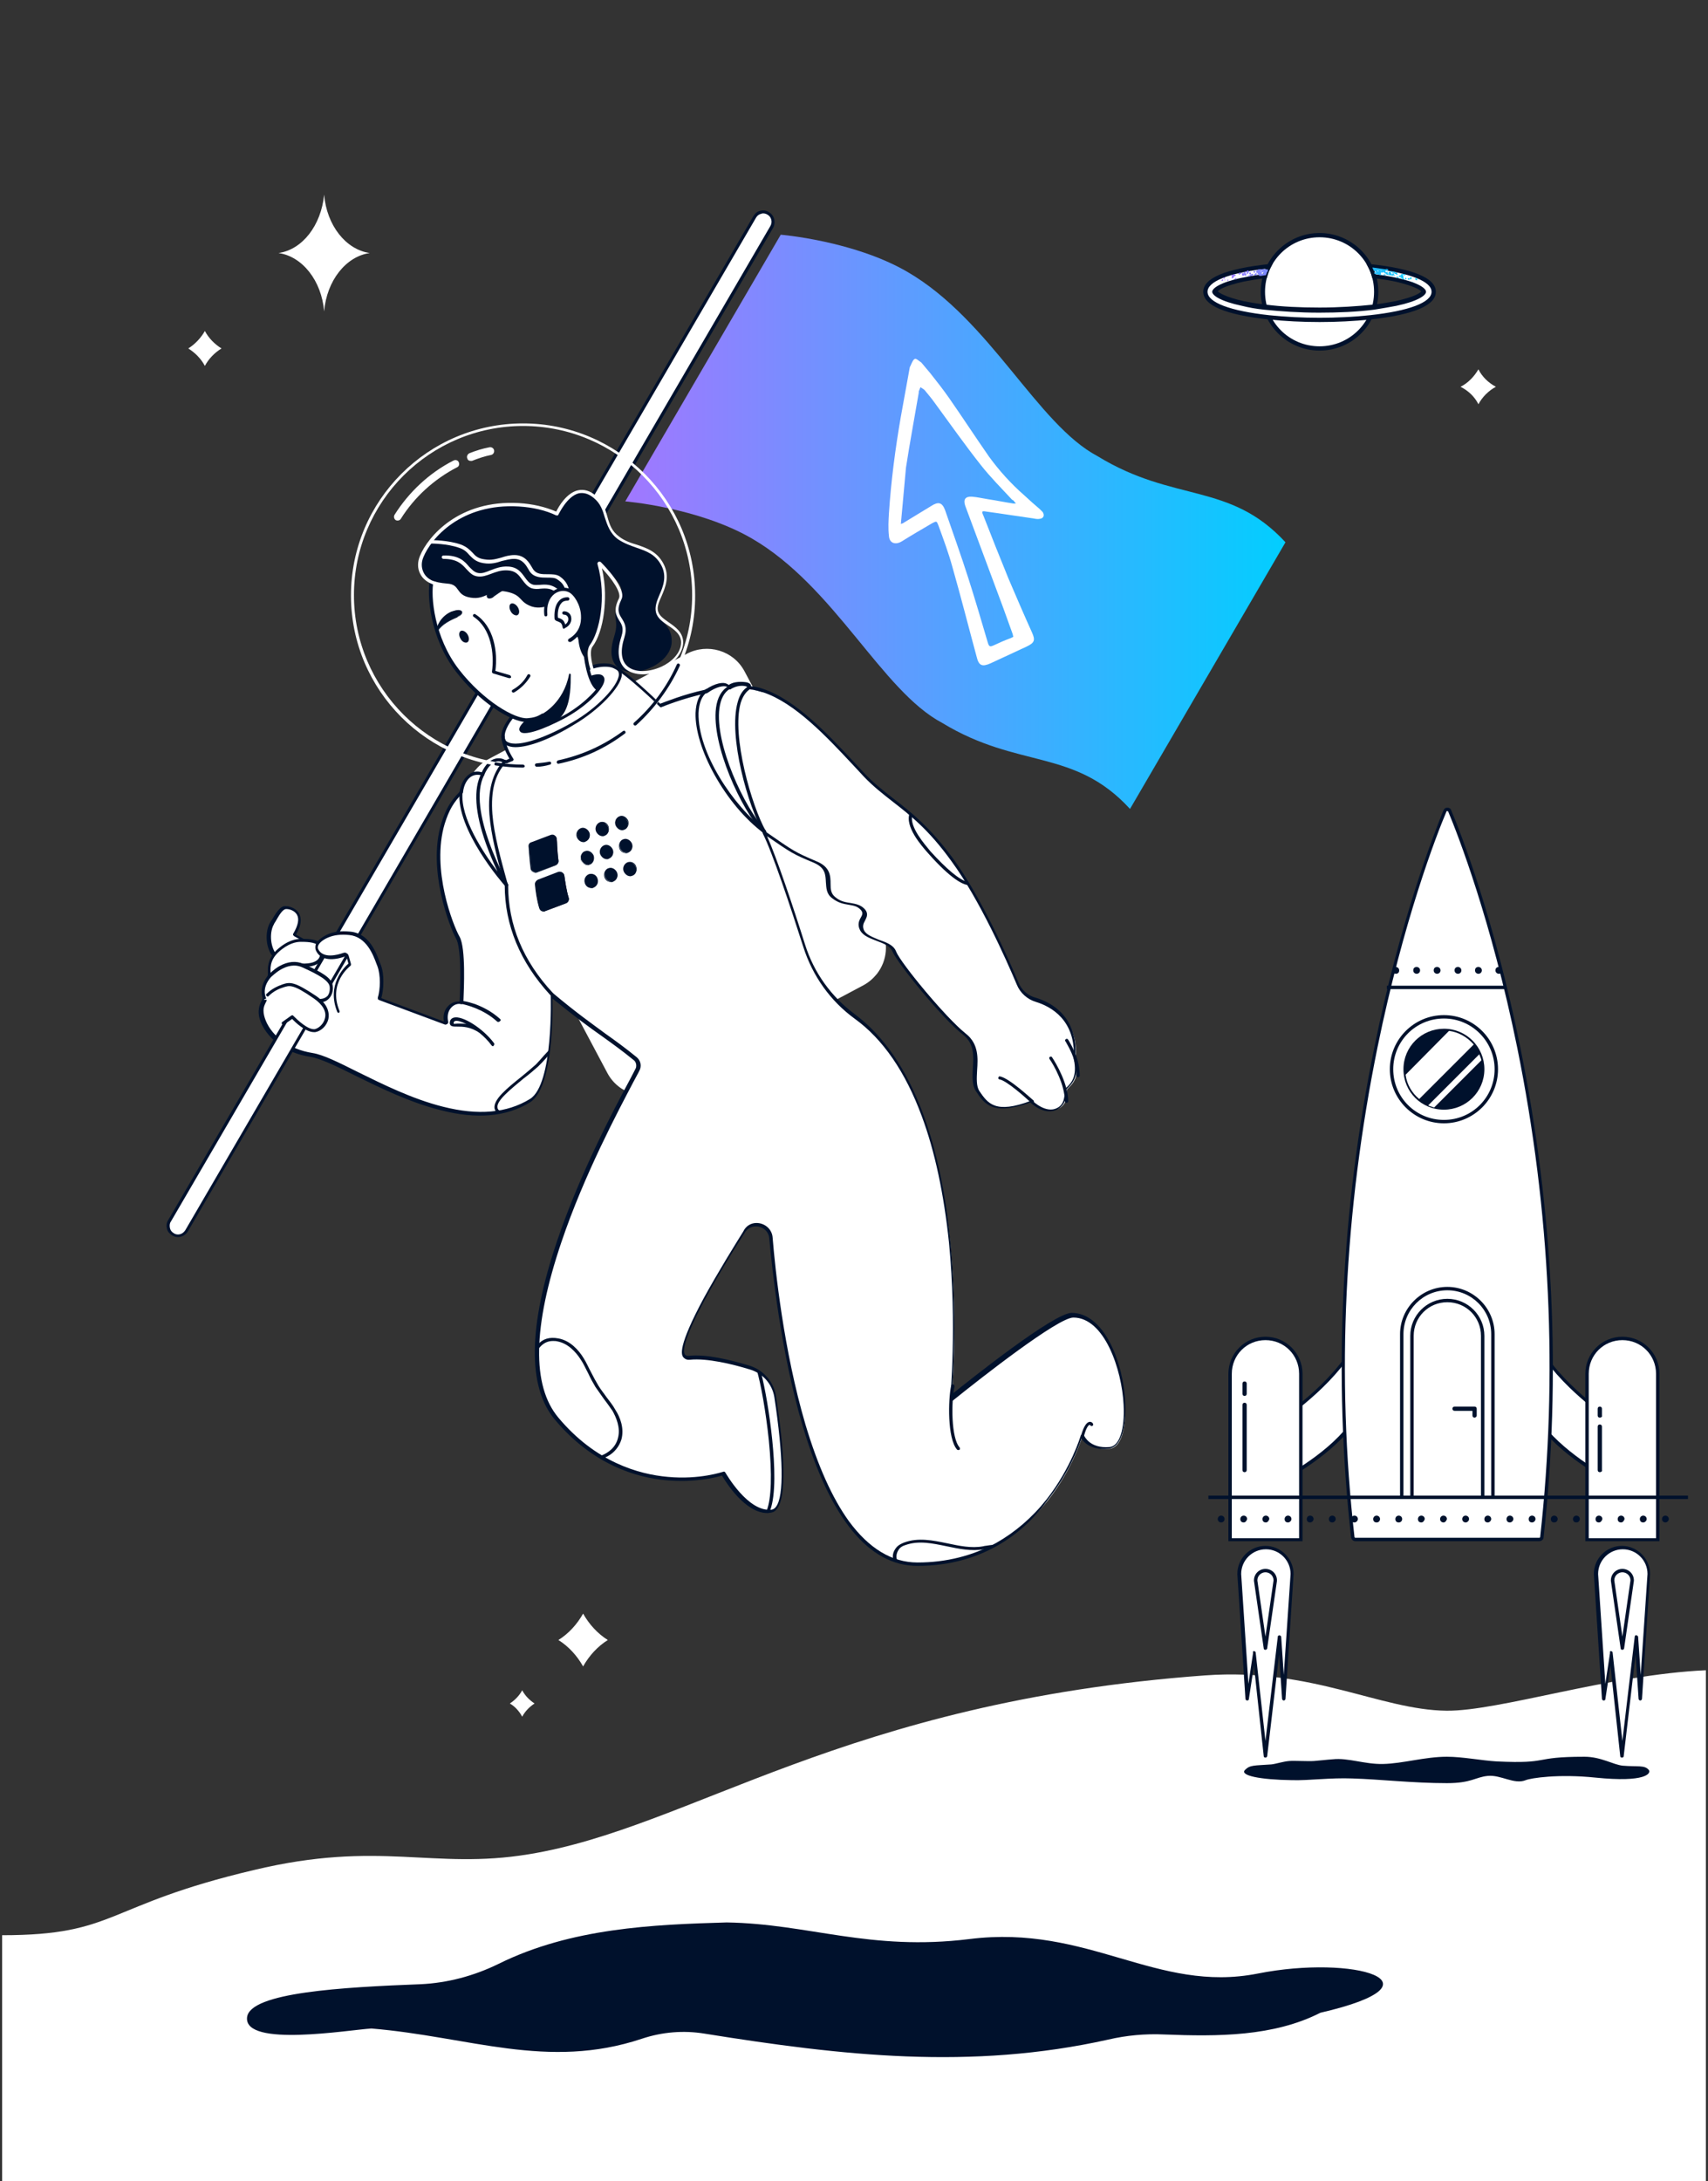 <?xml version="1.0" encoding="utf-8"?>
<!-- Generator: Adobe Illustrator 23.0.1, SVG Export Plug-In . SVG Version: 6.00 Build 0)  -->
<svg version="1.1" id="Layer_1" xmlns="http://www.w3.org/2000/svg" xmlns:xlink="http://www.w3.org/1999/xlink" x="0px" y="0px"
	 viewBox="0 0 401 512" style="enable-background:new 0 0 401 512;" xml:space="preserve">
<rect x="0" y="0" width="401" height="512" fill="#333333" stroke="none"/>
<style type="text/css">
	.st0{clip-path:url(#SVGID_2_);}
	.st1{display:none;fill:#00112C;}
	.st2{fill:#FFFFFF;}
	.st3{fill:#00112C;}
	.st4{fill:url(#SVGID_3_);}
	.st5{fill:url(#SVGID_4_);}
</style>
<g>
	<defs>
		<rect id="SVGID_1_" x="0.5" width="400" height="512"/>
	</defs>
	<clipPath id="SVGID_2_">
		<use xlink:href="#SVGID_1_"  style="overflow:visible;"/>
	</clipPath>
	<g class="st0">
		<path class="st1" d="M400.5,0H0.5v512h400V0z"/>
		<path class="st2" d="M400.5,512V392.1c-22.6,1-48.5,9.6-60.9,9.5c-15.7-0.2-31.5-10.1-56.6-8.3c-85,6.2-120.7,35.8-158.9,42
			c-22.5,3.7-34.9-3.4-64.5,3.7c-35.2,8.3-32.1,15.3-59.1,15.3V512H400.5z"/>
		<path class="st3" d="M387.1,415.5c0.6,0.8-0.7,3-12.5,1.8c-8.7-0.9-15.2,0.1-16.4,0.6c-2.7,1.1-5.8-1.3-8.9-1
			c-3,0.3-3.8,1.7-9.6,1.7c-8,0-15.6-0.9-22.2-1.1c-5.2-0.2-10.1,0.5-14.1,0.4c-7.6-0.1-12.4-1.1-11.1-2.4c1.2-1.2,2.1-1,6.2-1.3
			c1-0.1,2.8-0.7,4.2-0.8c1.2-0.1,4.4,0.1,5.8,0c1.4-0.1,2.9-0.3,4.4-0.4c3.6-0.4,7.5,1.2,11.8,1.1c4.7-0.1,9.8-1.7,15-1.7
			c3.7,0,8.2,0.9,11.7,1.1c12.9,0.6,8-1.1,20.6-1.1c3.9,0,6.8,1.9,9,2.1C384.5,414.8,386.1,414.3,387.1,415.5z"/>
		<path class="st3" d="M58,473.6c-0.7,7.1,24,2.9,29.2,2.6c23,1.9,41.3,9.8,63.5,2.4c4.8-1.6,9.8-2,14.7-1.2
			c32.4,5.2,62.5,8.6,94.8,1.4c4.3-1,8.7-1.4,13.1-1.2c12.6,0.5,25.7,0.5,36.7-5.1c30.3-7,7.9-13.7-14.7-9.2
			c-23.8,4.7-39.7-11.6-67.7-8.1c-23.4,2.9-37.7-3.6-57-3.9c-17.3,0.5-36.5,1.3-53.5,9.7c-5.9,2.9-12.1,4.5-18.3,4.8
			C80.6,466.5,58.6,467.7,58,473.6z"/>
		<path class="st2" d="M309.8,81.8c7.3,0,13.3-6,13.3-13.3s-6-13.3-13.3-13.3c-7.3,0-13.3,6-13.3,13.3S302.5,81.8,309.8,81.8z"/>
		<path class="st3" d="M309.8,82.3c-7.6,0-13.8-6.2-13.8-13.8s6.2-13.8,13.8-13.8c7.6,0,13.8,6.2,13.8,13.8S317.5,82.3,309.8,82.3z
			 M309.8,55.7c-7.1,0-12.8,5.7-12.8,12.8c0,7.1,5.7,12.8,12.8,12.8c7.1,0,12.8-5.7,12.8-12.8C322.6,61.4,316.9,55.7,309.8,55.7z"/>
		<path class="st2" d="M321.7,62.5c0.4,0.8,0.7,1.5,0.9,2.4c1.9,0.2,3.6,0.5,5.1,0.9c5.5,1.2,6.6,2.5,6.6,2.8c0,0.3-1.1,1.6-6.6,2.8
			c-1.6,0.3-3.3,0.6-5.1,0.9c-3.8,0.5-8.2,0.7-12.8,0.7c-4.6,0-9-0.3-12.8-0.7c-1.9-0.2-3.6-0.5-5.1-0.9c-5.5-1.2-6.6-2.5-6.6-2.8
			c0-0.3,1.1-1.6,6.6-2.8c1.6-0.3,3.3-0.6,5.1-0.9c0.2-0.8,0.5-1.6,0.9-2.4c-7.7,0.8-15,2.6-15,6s7.3,5.2,15,6
			c4.2,0.5,8.6,0.6,11.9,0.6c3.3,0,7.6-0.2,11.9-0.6c7.7-0.8,15-2.6,15-6S329.4,63.3,321.7,62.5z"/>
		<path class="st3" d="M309.8,75.6c-3.9,0-8.2-0.2-11.9-0.6c-10.2-1.1-15.4-3.3-15.4-6.5c0-3.2,5.2-5.4,15.4-6.5l0.9-0.1l-0.4,0.8
			c-0.4,0.7-0.7,1.5-0.9,2.3l-0.1,0.3l-0.3,0c-1.8,0.2-3.5,0.5-5.1,0.8c-4.5,1-5.8,1.9-6.1,2.3c0.3,0.3,1.7,1.3,6.1,2.3
			c1.5,0.3,3.3,0.6,5.1,0.8c3.8,0.5,8.2,0.7,12.7,0.7c4.5,0,8.9-0.3,12.7-0.7c1.8-0.2,3.5-0.5,5.1-0.8c4.5-1,5.8-1.9,6.1-2.3
			c-0.3-0.3-1.7-1.3-6.1-2.3c-1.5-0.3-3.3-0.6-5.1-0.8l-0.3,0l-0.1-0.3c-0.2-0.8-0.5-1.6-0.9-2.3l-0.4-0.8l0.9,0.1
			c10.2,1.1,15.4,3.3,15.4,6.5c0,3.2-5.2,5.4-15.4,6.5C318,75.4,313.7,75.6,309.8,75.6z M297.1,63.1c-8.7,1-13.6,3-13.6,5.4
			c0,2.5,5.3,4.5,14.5,5.5c3.7,0.4,8,0.6,11.8,0.6c3.8,0,8.1-0.2,11.8-0.6c9.2-1,14.5-3,14.5-5.5c0-2.4-4.9-4.4-13.6-5.4
			c0.2,0.4,0.3,0.9,0.5,1.3c1.7,0.2,3.4,0.5,4.8,0.8c5.2,1.1,7,2.5,7,3.3s-1.8,2.2-7,3.3c-1.6,0.3-3.3,0.6-5.2,0.9
			c-3.9,0.5-8.3,0.7-12.9,0.7c-4.6,0-9-0.3-12.9-0.7c-1.9-0.2-3.6-0.5-5.2-0.9c-5.2-1.1-7-2.5-7-3.3c0-0.8,1.8-2.2,7-3.3
			c1.5-0.3,3.1-0.6,4.8-0.8C296.8,63.9,296.9,63.5,297.1,63.1z"/>
		
			<linearGradient id="SVGID_3_" gradientUnits="userSpaceOnUse" x1="286.774" y1="449.365" x2="332.788" y2="449.365" gradientTransform="matrix(1 0 0 -1 0 514)">
			<stop  offset="0" style="stop-color:#A177FF"/>
			<stop  offset="1" style="stop-color:#02CEFF"/>
		</linearGradient>
		<path class="st4" d="M291.9,64.1C291.9,64.1,291.9,64.1,291.9,64.1C291.8,64.1,291.8,64.1,291.9,64.1l-0.1,0l0,0l0,0
			c-0.1,0-0.2,0.1-0.2,0.1c0,0.1,0,0.2,0,0.2l0,0l0,0c0,0,0,0,0,0l0,0.1l0,0.1l0.1,0.1l0.1,0l0.1,0l0.1,0l0.1,0c0-0.1,0.1-0.1,0-0.2
			v0c0,0,0.1,0,0.1-0.1l0-0.1l0,0L291.9,64.1C292,64.2,292,64.2,291.9,64.1z M291.9,64.5C291.9,64.5,291.9,64.5,291.9,64.5
			L291.9,64.5C292,64.5,291.9,64.5,291.9,64.5z M292.1,65.1L292.1,65.1c-0.1,0-0.2,0.1-0.3,0.1c0,0,0,0-0.1,0l0,0l0,0l0.1,0l0.1,0
			L292.1,65.1L292.1,65.1z M293.5,63.6c0.1,0,0.2,0,0.3,0l0,0l-0.1,0.1l-0.1,0L293.5,63.6L293.5,63.6z M289.4,64.5
			C289.4,64.5,289.4,64.5,289.4,64.5C289.4,64.6,289.4,64.6,289.4,64.5L289.4,64.5L289.4,64.5C289.5,64.5,289.5,64.5,289.4,64.5
			c0.2-0.1,0.4-0.1,0.5-0.1c0,0,0,0,0,0.1c0,0,0,0,0.1,0l0.1,0l0,0l0,0l0,0l0,0.1l0,0l0,0v0l0,0.1c0,0-0.1,0.1-0.1,0.1
			c0,0-0.1,0-0.1,0c0,0,0,0-0.1,0c0,0-0.1,0-0.1,0c0,0,0,0,0,0c0,0,0,0,0,0l-0.1,0c0,0,0,0,0,0c0,0,0,0,0,0c0,0,0,0,0,0l0,0h0l0.1,0
			c0,0,0,0,0,0c0.1,0.1,0.1,0.1,0,0.2c0,0,0,0.1-0.1,0.1c0,0,0,0,0,0c0,0,0,0.1-0.1,0.2l-0.1,0l-0.1,0l-0.1,0l0,0
			c-0.1-0.1,0-0.3,0-0.3l0,0c0-0.1,0.1-0.2,0.1-0.2h0l-0.1,0c0,0-0.1-0.1-0.1-0.1l0,0v0l0,0l0,0l-0.1,0c0,0-0.1,0-0.1-0.1
			C289.2,64.6,289.3,64.5,289.4,64.5z M294.2,64.3c0.1,0.1,0,0.1,0,0.2c0,0,0,0.1-0.1,0.1c0,0,0,0.1,0,0.1c-0.1,0-0.2,0-0.4,0.1
			c0,0,0-0.1,0-0.1l0,0l0,0l0-0.1l0,0l0,0l0-0.1l0.1-0.1c0,0,0,0,0,0l0,0h0l0-0.1l0,0l0.1,0l0.1,0L294.2,64.3L294.2,64.3
			C294.2,64.3,294.2,64.3,294.2,64.3z M291.5,64c0,0.1,0,0.2-0.1,0.3l-0.1,0l-0.1,0l-0.1,0c0,0,0,0,0,0l0,0c0,0.1-0.1,0.2-0.1,0.2
			H291l-0.1,0l-0.1-0.1l0,0l0,0c0,0,0-0.1,0-0.1c0,0,0,0,0,0c-0.1,0-0.1-0.1-0.1-0.1C291,64.1,291.3,64,291.5,64z M288.3,66
			L288.3,66c-0.2-0.1-0.2-0.2-0.1-0.3c0.1-0.1,0.2-0.1,0.2-0.1l0,0l0,0l0,0c0,0.1,0,0.2,0,0.2L288.3,66L288.3,66z M286.9,66
			c-0.1-0.1-0.1-0.1-0.1-0.2c0-0.1,0.1-0.1,0.2-0.2l0.1,0l0,0l0,0c0.1,0.1,0.1,0.2,0,0.3l-0.1,0l-0.1,0L286.9,66
			C286.9,66,286.9,66,286.9,66z M292.5,63.8L292.5,63.8c0,0,0.1,0,0.1,0L292.5,63.8L292.5,63.8z M287.5,65.1c0.1,0.1,0.1,0.2,0,0.3
			l-0.1,0l0,0l-0.1,0c0,0,0,0,0,0c-0.1,0-0.1-0.1-0.1-0.2c0,0,0,0,0,0C287.3,65.2,287.4,65.1,287.5,65.1z M295.3,63.3L295.3,63.3
			C295.3,63.3,295.3,63.3,295.3,63.3L295.3,63.3C295.3,63.4,295.3,63.4,295.3,63.3L295.3,63.3l-0.1,0.1l0,0.1c0,0,0,0,0,0.1
			c0,0,0,0,0,0c0,0,0,0,0,0l0,0l0,0l0,0c0,0,0,0,0,0c0,0,0,0,0-0.1c-0.1,0-0.2,0-0.3,0.1l0,0.1l0,0h0c0,0,0,0,0,0
			c0,0.1,0,0.2,0.1,0.2c0,0,0,0,0,0l0,0c0,0.1,0,0.1,0,0.2c-0.1,0-0.2,0-0.3,0.1c0,0,0,0,0,0.1l0,0l-0.1,0l-0.1,0l0,0l0,0.1l0,0.1
			l0,0.1l0,0l0.1,0l0.1,0l0.1,0l0,0l0,0l0.1,0c0,0,0,0,0,0c0.1,0,0.1-0.1,0.2-0.2l0-0.1l0,0c0,0,0,0,0.1,0c0.1,0,0.1,0,0.1,0
			c0,0,0,0.1,0.1,0.1l0.1,0l0,0l0,0c0,0,0,0,0,0l0,0.1l0,0.1l0.1,0.1l0,0c0,0,0,0,0,0l0,0l0.1,0l0.1,0l0.1-0.1c0,0,0,0,0,0
			c0,0,0.1,0,0.1-0.1v0c0,0,0,0,0,0c0,0,0,0,0,0c0,0,0,0-0.1,0.1c0,0,0,0.1,0,0.1c0,0,0,0,0,0c0,0,0,0-0.1,0c0,0,0,0-0.1,0.1
			c0.5-0.1,0.9-0.1,1.4-0.2c0,0,0,0,0,0l0,0c0,0,0.1,0,0.1,0c0.1-0.2,0.1-0.3,0.2-0.5h0c0,0,0,0-0.1,0l0,0c0,0,0,0,0,0c0,0,0,0,0,0
			c0,0,0,0-0.1,0h0l0.1,0c0.1,0,0.1-0.1,0.1-0.1l0,0c0,0,0.1-0.1,0.1-0.1c0,0,0,0,0,0c0.1-0.2,0.2-0.4,0.2-0.6
			C296.9,63.1,296.1,63.2,295.3,63.3C295.3,63.3,295.3,63.3,295.3,63.3z M295.3,63.8C295.3,63.8,295.3,63.8,295.3,63.8
			C295.3,63.8,295.3,63.8,295.3,63.8C295.3,63.8,295.3,63.8,295.3,63.8z M297.7,63C297.7,63,297.7,63,297.7,63
			C297.7,63,297.7,63,297.7,63C297.7,63,297.7,63,297.7,63C297.7,63,297.7,63,297.7,63C297.7,63,297.7,63,297.7,63z M297.2,63.8
			C297.2,63.8,297.2,63.8,297.2,63.8C297.2,63.8,297.2,63.8,297.2,63.8L297.2,63.8L297.2,63.8z M296,63.6
			C296,63.5,296,63.5,296,63.6C296,63.5,296,63.5,296,63.6c0,0,0.1,0,0.1,0l0.1,0l0,0l0,0c0,0,0,0,0,0l0,0c0,0,0.1-0.1,0.1-0.1
			c0,0,0.1,0,0.1,0c0,0,0,0,0,0l0,0l0,0l0,0c0,0,0,0,0,0.1c0,0-0.1,0-0.1,0l-0.1,0c-0.1,0.1-0.1,0.2,0,0.3l0.1,0.1h0.1l0.1-0.1
			c0,0,0,0,0,0c0.1,0,0.1-0.1,0.1-0.1c0,0,0,0,0,0l0.1,0l0,0c0,0,0,0,0,0c-0.1,0-0.1,0.2-0.1,0.3c0,0,0,0,0,0c0,0,0,0.1,0,0.1l0,0
			l0,0.1l0.1,0l-0.1,0l0,0l0,0l-0.1,0c0,0-0.1,0-0.1,0l0,0c0,0-0.1,0-0.1,0c0,0,0,0,0,0c0,0,0,0,0-0.1c0,0-0.1,0-0.1-0.1
			c0-0.1,0-0.1,0-0.2l-0.1-0.1l-0.1,0c0,0,0,0,0,0l0-0.1c0,0,0,0,0,0c0,0,0,0,0-0.1C295.9,63.7,295.9,63.7,296,63.6
			C295.9,63.6,295.9,63.6,296,63.6z M295.8,64L295.8,64C295.8,64,295.7,64,295.8,64C295.7,64,295.7,64,295.8,64
			C295.7,64,295.7,64,295.8,64C295.7,64,295.7,64,295.8,64z M295.6,63.5C295.6,63.5,295.6,63.6,295.6,63.5c0,0.1,0.1,0.1,0.1,0.1
			l0,0l0,0l0,0C295.6,63.6,295.6,63.6,295.6,63.5C295.5,63.6,295.5,63.6,295.6,63.5L295.6,63.5C295.5,63.6,295.6,63.5,295.6,63.5z
			 M292,63.9L292,63.9L292,63.9c0.1-0.1,0.3-0.1,0.4-0.2l0,0.1c0,0,0,0.1,0,0.1l0,0.1l0,0.1l0,0.1l0,0c0,0,0,0,0,0l0,0l0,0l0,0h0
			c0.1,0,0.1,0.1,0.2,0.1c0,0,0,0,0,0.1l0,0.1l0,0l0,0.1c-0.1,0.1-0.2,0.1-0.3,0.1c-0.1,0-0.1,0-0.1-0.1c0-0.1,0-0.1,0-0.2
			c0,0,0,0,0-0.1c0,0,0,0,0,0C292.1,64.2,292,64.1,292,63.9z M287.5,65.7c0.1-0.1,0.2,0,0.2,0l0,0l0,0l0,0c0,0.1-0.1,0.1-0.1,0.1
			l-0.1,0l-0.1,0l-0.1-0.1C287.4,65.9,287.4,65.8,287.5,65.7z M290.1,65.3l0.1,0c0.1,0,0.1,0.1,0.1,0.2c-0.1,0-0.2,0.1-0.3,0.1
			c0,0-0.1-0.1-0.1-0.1l0-0.1l0,0l0,0C289.9,65.3,290,65.2,290.1,65.3L290.1,65.3z M294.7,63.7C294.6,63.7,294.6,63.7,294.7,63.7
			c0,0.1,0,0.2,0,0.2c0,0.1-0.1,0.1-0.1,0.1l-0.1,0l0,0l-0.1,0c0,0,0,0,0,0c0,0-0.1-0.1-0.1-0.2l0,0l0,0l0,0c0,0,0,0,0,0
			c0,0,0-0.1,0-0.1c0-0.1,0.1-0.1,0.1-0.1c0.1,0,0.1,0,0.2,0.1C294.7,63.6,294.7,63.6,294.7,63.7z M329.9,64.4c0,0,0,0.1,0,0.1
			c0,0,0,0.1-0.1,0.1c-0.1,0.1-0.2,0.1-0.2,0c0,0-0.1-0.1-0.1-0.1c0,0-0.1,0-0.1-0.1l0,0c0,0-0.1,0-0.1,0.1c0,0,0,0,0,0
			c0,0,0.1,0.1,0.1,0.2l0,0l0,0c0.1,0.1,0.1,0.2,0.1,0.3c0,0,0,0,0,0.1l-0.1,0.1l0,0c0.1,0,0.2,0.1,0.2,0.1v0.1l0,0.1l-0.1,0.1l0,0
			c0,0,0,0,0,0c-0.1,0-0.2,0-0.2,0c0,0-0.1-0.1-0.1-0.2l0-0.1l0,0l0,0l-0.1,0l-0.1-0.1c0,0,0-0.1,0-0.1l0,0l0-0.1l0,0c0,0,0,0,0,0
			c0,0,0,0,0,0c-0.1,0-0.1,0-0.1-0.1c0,0-0.1-0.1,0-0.2l0.1-0.1l0,0l0,0l-0.1,0l0-0.1c0,0,0-0.1,0-0.1l0,0l0,0
			C329.4,64.3,329.6,64.3,329.9,64.4z M328.9,64.6c0,0,0,0.1,0,0.2l0,0l0,0.1l-0.1,0.1l0,0l-0.1,0l-0.1,0v0l0,0l-0.1,0l-0.1-0.1
			c0,0,0-0.1,0.1-0.2l0,0l0,0l0.1,0L328.9,64.6L328.9,64.6z M330.5,65.5l0.1-0.1C330.6,65.4,330.6,65.4,330.5,65.5l0-0.1
			c0.1-0.1,0.1-0.1,0.2-0.1c0,0,0,0,0.1,0l0,0l0,0l0,0c0,0,0.1,0.1,0.1,0.2c0,0.1,0,0.1-0.1,0.2l0,0l0,0l0,0c0,0,0,0,0,0
			c-0.1,0-0.1,0-0.2-0.1c0,0,0,0,0,0L330.5,65.5L330.5,65.5z M329,65L329,65c0.1,0.2,0.1,0.3,0,0.3c0,0-0.1,0-0.1,0
			c-0.1,0-0.1,0-0.2-0.1l0,0l0.1,0l0.1,0l0,0l0-0.1c0-0.1,0-0.2,0.1-0.2c0,0,0.1,0,0.1,0c0,0,0,0,0,0L329,65L329,65z M330.1,65.2
			L330.1,65.2l0.1,0.2l0,0.1c0,0-0.1,0.1-0.2,0.1c-0.1,0-0.1,0-0.1-0.1l0-0.1l0,0l0-0.1C329.9,65.2,330,65.2,330.1,65.2z M293.5,64
			L293.5,64l0.1,0l0.1,0.1l0,0.1v0.1c0,0.1-0.1,0.1-0.1,0.1l0,0l-0.1,0l-0.1,0l0,0l-0.1-0.1l0-0.1l0-0.1l0-0.1L293.5,64L293.5,64z
			 M331.8,66.2c0,0,0,0.1,0,0.1c-0.1,0-0.2-0.1-0.3-0.1c0,0,0,0,0.1,0c0,0,0,0,0,0l0.1,0L331.8,66.2L331.8,66.2z M325.4,64.6
			C325.4,64.7,325.4,64.7,325.4,64.6c-0.2,0-0.4,0-0.6,0c0,0,0-0.1,0-0.1l0.1-0.1l0.1,0l0.1,0l0,0l0,0l0.1,0l0.1,0.1l0,0
			c0,0,0,0,0,0L325.4,64.6L325.4,64.6L325.4,64.6z M326.5,63.6c0.1,0,0.3,0.1,0.4,0.1c0,0,0,0.1,0,0.1l-0.1,0.1l-0.1,0l-0.1,0
			c0,0,0-0.1-0.1-0.1C326.5,63.7,326.5,63.7,326.5,63.6L326.5,63.6z M332.2,65.5L332.2,65.5L332.2,65.5
			C332.2,65.5,332.2,65.5,332.2,65.5L332.2,65.5l0-0.1l0.1,0l0.1,0c0,0,0,0,0,0c0,0,0,0,0.1,0c0.1-0.1,0.2-0.1,0.2,0l0,0.1l0,0
			l0,0.1l0,0.1l0,0.1l0,0l-0.1,0c-0.1,0-0.1,0-0.1-0.1c0,0,0,0,0,0l0,0h0c0,0,0,0,0,0c0,0-0.1,0-0.1,0c0,0,0,0,0,0L332.2,65.5l0,0.1
			C332.2,65.6,332.2,65.6,332.2,65.5L332.2,65.5L332.2,65.5L332.2,65.5L332.2,65.5z M324.6,64.6C324.6,64.6,324.6,64.6,324.6,64.6
			C324.6,64.6,324.6,64.6,324.6,64.6L324.6,64.6z M331.1,65.6C331.1,65.6,331.1,65.6,331.1,65.6L331.1,65.6l-0.1-0.1v0l0,0l0,0l0,0
			c0,0,0,0,0,0h0l0-0.1l0-0.1c0-0.1,0.1-0.1,0.1-0.1c0,0,0,0,0,0l0,0c0-0.1,0.1-0.1,0.2-0.1l0.1,0l0,0l0,0.1l0,0.1l0,0.1l0,0
			l-0.1,0.1c0,0,0,0,0,0l0,0l0,0l0,0c0,0,0,0,0,0C331.2,65.6,331.2,65.6,331.1,65.6z M328.2,65.1L328.2,65.1
			C328.2,65.1,328.3,65.1,328.2,65.1L328.2,65.1l0.2,0.1l0,0c0,0,0,0.1,0,0.1v0c-0.1,0-0.3-0.1-0.4-0.1l0,0l0,0L328.2,65.1
			C328.1,65.1,328.1,65.1,328.2,65.1c-0.1,0.1-0.2,0.1-0.2,0.1l0,0l-0.1,0l0,0c0,0,0,0,0,0l0-0.1l0-0.1l0.1-0.1l0,0l0,0l0.1,0l0,0h0
			c0.1,0,0.1,0,0.1,0l0,0l0,0.1l0,0.1C328.3,64.9,328.3,65,328.2,65.1L328.2,65.1L328.2,65.1L328.2,65.1L328.2,65.1z M294.8,64.2
			C294.8,64.2,294.8,64.2,294.8,64.2L294.8,64.2C294.8,64.2,294.8,64.2,294.8,64.2z M293.3,64.7L293.3,64.7L293.3,64.7
			C293.3,64.6,293.3,64.6,293.3,64.7L293.3,64.7l0.1-0.1l0.1-0.1c0,0,0.1,0,0.1,0l0,0l0.1,0l0.1,0.1c0,0.1,0,0.2-0.1,0.2l0,0l0,0
			c-0.2,0-0.4,0.1-0.7,0.1c0,0,0-0.1,0-0.1c0,0,0-0.1,0.1-0.1l0,0l0,0l0,0C293.2,64.7,293.2,64.7,293.3,64.7
			C293.2,64.7,293.3,64.7,293.3,64.7z M293.2,63.8c0,0,0,0.1,0,0.1c0,0.1-0.1,0.1-0.1,0.1l0,0l0,0l-0.1,0l0,0l0,0l0,0c0,0,0,0,0,0
			l0,0l0,0.1v0.1l0,0.1l0,0l-0.1,0l-0.1,0l-0.1,0l0-0.1l0-0.1l0-0.1l0-0.1c-0.1,0-0.1-0.1-0.1-0.1c0,0,0-0.1,0.1-0.2l0,0l0,0l0,0
			c0,0,0,0,0.1,0c0,0,0-0.1,0.1-0.1l0.1,0l0.1,0L293.2,63.8C293.2,63.8,293.2,63.8,293.2,63.8z M295,64.4c0,0,0-0.1,0-0.2l0-0.1l0,0
			l0.1,0l0.1,0l0.1,0l0,0l0,0.1c0,0.1,0,0.1-0.1,0.2c0,0-0.1,0.1-0.2,0C295.1,64.5,295,64.4,295,64.4z M294.8,64.5L294.8,64.5l0.1,0
			l0,0l0,0l0,0c-0.1,0-0.2,0-0.3,0C294.7,64.6,294.7,64.6,294.8,64.5z M324.5,64.6L324.5,64.6c-0.1-0.1-0.2-0.1-0.3-0.1c0,0,0,0,0,0
			l0-0.1l0-0.1l0,0c0,0,0-0.1,0-0.1l0-0.1l0,0c0.1-0.1,0.1-0.1,0.1-0.2c0,0,0,0,0.1,0c0,0.1,0.1,0.1,0.2,0.1c0.1,0,0.1,0,0.2-0.1
			c0,0,0,0,0-0.1c0,0,0,0,0,0c0,0,0,0.1,0.1,0.1l0.1,0l0,0c0,0,0,0,0,0c0,0.1,0,0.1,0,0.2l0,0c0,0,0,0,0,0l0.1,0l0,0
			c0,0.1,0,0.1,0,0.1l0,0l0,0l0,0c0.1,0,0.2,0,0.3,0c0,0,0,0,0,0.1c0,0,0,0,0,0.1c0,0,0,0,0,0l0,0h0c0,0,0,0-0.1,0
			c0.1,0,0.3,0,0.4,0.1c0,0,0,0,0,0c0,0,0,0,0,0c0.6,0.1,1.2,0.2,1.8,0.3l0,0l0-0.1c-0.1-0.1-0.2-0.1-0.2-0.1l-0.1,0.1l0,0.1v0
			c0,0,0,0-0.1-0.1c0,0,0-0.1,0-0.1l0,0l0.1,0l0,0c0,0,0,0,0.1-0.1l0-0.1l0-0.1l0,0c0,0,0,0-0.1-0.1l-0.1,0l-0.1,0l0,0
			c0,0,0,0-0.1,0.1l0,0.1l0,0l-0.1,0v0l0,0l0,0c0,0-0.1,0-0.1,0l0-0.1l0,0l0-0.1c0-0.1-0.1-0.1-0.1-0.1l0,0l-0.1,0l0,0c0,0,0,0,0,0
			l0,0l0-0.1l0-0.1l0-0.1l0,0l0,0c0,0,0,0,0,0l-0.1,0l-0.1,0l-0.1,0c0,0,0,0,0,0l0,0c0,0-0.1,0-0.1,0.1c0,0,0,0,0,0
			c-0.1,0-0.1,0.1-0.1,0.2v0l0,0l0,0l0,0c0,0,0,0,0,0l0,0c0,0,0,0,0,0v0c0,0,0,0,0,0c0,0,0,0.1,0,0.1c0,0.1,0.1,0.1,0.1,0.1
			c0,0,0,0,0,0.1c0,0-0.1,0-0.1,0l0,0l0,0l-0.1,0l0,0c0,0,0-0.1,0-0.1l0,0l0,0c0,0,0,0,0-0.1l-0.1-0.1l-0.1,0l0,0l0,0
			c0,0,0-0.1,0.1-0.1c0-0.1,0-0.2-0.1-0.2c0,0-0.1,0-0.1,0c-0.1,0-0.1,0.1-0.1,0.1l0,0l0,0l0,0.1l0,0l0,0l0,0l0,0c0,0-0.1,0-0.1,0
			c0,0,0,0,0-0.1l-0.1-0.1l0,0c0,0,0-0.1,0-0.2l0,0l0-0.1v0l0,0c0.1,0,0.1-0.1,0.1-0.1c0,0,0,0,0,0l0,0l0.1,0.1l0.1,0l0.1,0l0.1,0
			l0.1-0.1l0-0.1l0-0.1l0,0c-0.1,0-0.2,0-0.3-0.1l0,0.1l0,0.1c0,0,0,0,0-0.1c-0.1-0.1-0.2-0.1-0.2,0l0,0l0,0c0,0-0.1,0-0.1,0l0,0
			l0,0c0,0-0.1,0-0.1,0c0,0,0,0,0,0c0,0,0,0-0.1,0c0,0,0,0,0,0c0,0,0,0,0,0c-0.9-0.1-1.9-0.3-2.9-0.4c0.1,0.3,0.3,0.6,0.4,0.9
			c0,0,0-0.1,0-0.1c0,0,0,0,0-0.1c0,0.1,0.1,0.1,0.2,0.2l0,0c0,0,0.1,0,0.1,0c0,0,0,0,0,0l0,0c0,0,0,0,0.1,0.1l0,0V64l0,0.1
			c0,0,0,0,0,0h0c0,0,0,0,0,0l0,0c-0.1,0-0.1,0-0.1,0c0,0-0.1-0.1-0.1-0.1c0,0,0,0,0,0c0,0-0.1-0.1-0.1-0.1l0,0l0,0l-0.1,0
			c0,0.1,0.1,0.3,0.1,0.4C323.2,64.4,323.9,64.5,324.5,64.6L324.5,64.6z M322.6,63.3L322.6,63.3L322.6,63.3l-0.1-0.1l0,0
			c0,0,0-0.1,0-0.1l0,0l0,0C322.4,63.2,322.5,63.2,322.6,63.3C322.5,63.2,322.5,63.2,322.6,63.3C322.6,63.3,322.6,63.3,322.6,63.3
			L322.6,63.3z M323.4,64.3L323.4,64.3L323.4,64.3C323.4,64.3,323.4,64.3,323.4,64.3z M323.6,64.4C323.5,64.4,323.5,64.4,323.6,64.4
			C323.5,64.4,323.5,64.4,323.6,64.4L323.6,64.4C323.5,64.4,323.6,64.4,323.6,64.4C323.6,64.4,323.6,64.4,323.6,64.4z M323.7,63.8
			c0,0-0.1,0-0.1,0c0,0,0,0,0-0.1l-0.1,0l0,0h-0.1l0,0c0,0,0,0,0,0c0,0,0,0,0,0c0,0,0-0.1,0-0.1c0,0,0-0.1,0-0.1c0,0,0,0,0,0
			c0,0,0,0,0.1,0c0,0,0,0,0,0l0.1,0l0-0.1c0,0,0,0,0,0l0,0l0,0l0,0l0,0l0,0l0,0l0,0.1l0,0.1C323.6,63.7,323.6,63.8,323.7,63.8
			C323.7,63.8,323.7,63.8,323.7,63.8L323.7,63.8L323.7,63.8z M324.1,63.8L324.1,63.8C324.1,63.7,324.1,63.7,324.1,63.8L324.1,63.8
			C324.1,63.7,324.1,63.7,324.1,63.8L324.1,63.8L324.1,63.8z M324.1,63.7C324.1,63.7,324.1,63.7,324.1,63.7L324.1,63.7L324.1,63.7z
			 M324.1,63.6c0,0,0-0.1,0-0.1l0,0l0,0c0,0,0,0,0,0c0,0,0,0,0,0l0.1,0l0.1,0c0,0,0.1,0,0.1,0l0,0l0,0.1c0,0,0,0,0,0l0,0
			C324.2,63.5,324.2,63.5,324.1,63.6z M326.1,63.6L326.1,63.6L326.1,63.6C326.1,63.6,326.1,63.6,326.1,63.6z M327.2,63.9L327.2,63.9
			C327.2,63.9,327.2,63.9,327.2,63.9c0-0.1-0.1-0.1-0.1-0.2c0.1,0,0.3,0.1,0.4,0.1l0,0l0,0c0,0,0,0,0,0l0,0l0,0.1l0,0.1l0,0l0,0
			l0.1,0l0,0l0.1,0h0c0,0,0.1,0,0.2,0l0.1,0l0,0l0,0.1c0,0,0,0,0,0c0,0,0,0,0,0c0,0,0,0.1,0,0.1c0,0,0.1,0.1,0.1,0.1
			c0,0.1,0,0.1,0,0.2l0,0l0,0l-0.1,0c-0.1,0-0.2-0.1-0.2-0.1c0,0,0,0,0,0c0,0-0.1,0-0.1-0.1h0h-0.1l-0.1,0l0,0c0,0-0.1-0.1-0.1-0.2
			c0,0,0,0,0,0l0,0l-0.1,0c0,0-0.1,0-0.1,0c0,0,0,0,0,0c0,0-0.1,0-0.1,0c-0.1,0-0.2,0-0.2-0.1c0-0.1,0-0.2,0.1-0.2
			C327,63.9,327,63.9,327.2,63.9C327.1,63.9,327.1,63.9,327.2,63.9C327.2,64,327.2,63.9,327.2,63.9z M325.4,63.5
			C325.4,63.5,325.4,63.5,325.4,63.5C325.4,63.5,325.4,63.5,325.4,63.5L325.4,63.5z"/>
		<path class="st2" d="M76.1,73.1c-0.6-7.2-5.1-12.9-10.7-13.7c5.6-0.8,10-6.5,10.7-13.7c0.6,7.2,5.1,12.9,10.7,13.7
			C81.2,60.2,76.7,65.9,76.1,73.1z"/>
		<path class="st2" d="M48.1,85.9c-0.9-1.7-2.3-3.1-3.9-4.1c1.6-1,3-2.5,3.9-4.1c0.9,1.7,2.3,3.1,3.9,4.1
			C50.4,82.8,49,84.2,48.1,85.9z"/>
		<path class="st2" d="M131.1,385c2.4-1.5,4.4-3.7,5.8-6.2c1.4,2.5,3.4,4.7,5.8,6.2c-2.4,1.5-4.4,3.7-5.8,6.2
			C135.5,388.7,133.5,386.5,131.1,385z"/>
		<path class="st2" d="M119.7,399.9c1.2-0.8,2.2-1.8,2.9-3.1c0.7,1.3,1.7,2.3,2.9,3.1c-1.2,0.8-2.2,1.8-2.9,3.1
			C121.9,401.7,120.9,400.6,119.7,399.9z"/>
		<path class="st2" d="M347.1,94.9c-0.9-1.8-2.4-3.2-4.2-4.1c1.8-0.9,3.2-2.4,4.2-4.1c0.9,1.8,2.4,3.2,4.1,4.1
			C349.5,91.7,348,93.2,347.1,94.9z"/>
		<path class="st2" d="M317.3,317c-6.1,9.7-17.8,17.2-19,17.9c-0.1,0-0.1,0.1-0.1,0.2v13.5c0,0.2,0.2,0.3,0.3,0.2
			c1.9-0.9,12.6-6.4,18.5-13.9c0.5-0.6,0.7-1.4,0.7-2.2v-15.6C317.7,316.9,317.4,316.8,317.3,317z"/>
		<path class="st3" d="M298.4,349.2c-0.1,0-0.2,0-0.3-0.1c-0.2-0.1-0.3-0.3-0.3-0.5v-13.5c0-0.2,0.1-0.4,0.3-0.5
			c1.3-0.8,12.9-8.2,18.9-17.8c0.1-0.2,0.4-0.3,0.7-0.3c0.3,0.1,0.4,0.3,0.4,0.6v15.6c0,0.9-0.3,1.7-0.8,2.4
			c-5.9,7.5-16.5,13-18.6,14C298.5,349.2,298.5,349.2,298.4,349.2z M298.5,335.2v13.1c2.5-1.3,12.5-6.5,18.1-13.7
			c0.4-0.5,0.7-1.2,0.7-1.9v-15C311.2,327,300.2,334.2,298.5,335.2z"/>
		<path class="st2" d="M361.7,317c6.1,9.7,17.8,17.2,19,17.9c0.1,0,0.1,0.1,0.1,0.2v13.5c0,0.2-0.2,0.3-0.3,0.2
			c-1.9-0.9-12.6-6.4-18.5-13.9c-0.5-0.6-0.7-1.4-0.7-2.2v-15.6C361.3,316.9,361.6,316.8,361.7,317z"/>
		<path class="st3" d="M380.6,349.2c-0.1,0-0.2,0-0.3-0.1c-2.1-1-12.7-6.5-18.6-14c-0.5-0.7-0.8-1.5-0.8-2.4v-15.6
			c0-0.3,0.2-0.5,0.4-0.6c0.3-0.1,0.5,0,0.7,0.3c6,9.6,17.6,17,18.9,17.8c0.2,0.1,0.3,0.3,0.3,0.5v13.5c0,0.2-0.1,0.4-0.3,0.5
			C380.9,349.2,380.7,349.2,380.6,349.2z M361.7,317.7v15c0,0.7,0.2,1.4,0.7,1.9c5.6,7.1,15.5,12.4,18.1,13.7v-13.1
			C378.8,334.2,367.8,327,361.7,317.7z"/>
		<path class="st2" d="M339.2,190.4c-4.3,10.4-31.7,80.6-21.7,170.5c0,0.3,0.3,0.5,0.6,0.5h21.2h0.8h21.2c0.3,0,0.6-0.2,0.6-0.5
			c10-89.9-17.3-160.1-21.7-170.5C340.2,189.9,339.4,189.9,339.2,190.4z"/>
		<path class="st3" d="M361.4,361.8h-43.2c-0.5,0-0.9-0.4-1-0.9c-4.2-37.9-2.4-76.6,5.5-115.2c6.1-30,14-50.1,16.2-55.5
			c0.2-0.4,0.5-0.6,0.9-0.6c0.4,0,0.8,0.2,0.9,0.6c2.3,5.4,10.1,25.5,16.2,55.5c7.8,38.5,9.7,77.3,5.5,115.2
			C362.4,361.4,361.9,361.8,361.4,361.8z M339.8,190.4c0,0-0.2,0-0.2,0.1c-2.3,5.4-10.1,25.5-16.2,55.4
			c-7.8,38.4-9.7,77.1-5.4,114.9c0,0.1,0.1,0.2,0.2,0.2h43.2c0.1,0,0.2-0.1,0.2-0.2c4.2-37.8,2.4-76.5-5.4-114.9
			c-6.1-29.9-13.9-49.9-16.2-55.4C340,190.5,339.8,190.4,339.8,190.4z"/>
		<path class="st2" d="M380.9,314.2c-4.6,0-8.3,3.7-8.3,8.3v38.9h16.6v-38.9C389.2,317.9,385.5,314.2,380.9,314.2z"/>
		<path class="st3" d="M389.6,361.8h-17.4v-39.3c0-4.8,3.9-8.7,8.7-8.7s8.7,3.9,8.7,8.7V361.8z M373,361.1h15.8v-38.6
			c0-4.4-3.5-7.9-7.9-7.9c-4.4,0-7.9,3.5-7.9,7.9V361.1z"/>
		<path class="st2" d="M297.1,314.2c-4.6,0-8.3,3.7-8.3,8.3v38.9h16.6v-38.9C305.4,317.9,301.6,314.2,297.1,314.2z"/>
		<path class="st3" d="M305.8,361.8h-17.4v-39.3c0-4.8,3.9-8.7,8.7-8.7c4.8,0,8.7,3.9,8.7,8.7L305.8,361.8L305.8,361.8z
			 M289.2,361.1H305v-38.6c0-4.4-3.5-7.9-7.9-7.9c-4.4,0-7.9,3.5-7.9,7.9L289.2,361.1L289.2,361.1z"/>
		<path class="st3" d="M327.7,228.6c-0.4,0-0.8-0.3-0.8-0.8s0.3-0.8,0.8-0.8h0c0.4,0,0.8,0.3,0.8,0.8S328.2,228.6,327.7,228.6z"/>
		<path class="st3" d="M347.1,228.6c-0.4,0-0.8-0.3-0.8-0.8s0.3-0.8,0.8-0.8h0c0.4,0,0.8,0.3,0.8,0.8S347.5,228.6,347.1,228.6z
			 M342.3,228.6c-0.4,0-0.8-0.3-0.8-0.8s0.3-0.8,0.8-0.8h0c0.4,0,0.8,0.3,0.8,0.8S342.7,228.6,342.3,228.6z M337.4,228.6
			c-0.4,0-0.8-0.3-0.8-0.8s0.3-0.8,0.8-0.8h0c0.4,0,0.8,0.3,0.8,0.8S337.8,228.6,337.4,228.6z M332.6,228.6c-0.4,0-0.8-0.3-0.8-0.8
			s0.3-0.8,0.8-0.8h0c0.4,0,0.8,0.3,0.8,0.8S333,228.6,332.6,228.6z"/>
		<path class="st3" d="M351.9,228.6c-0.4,0-0.8-0.3-0.8-0.8s0.3-0.8,0.8-0.8h0c0.4,0,0.8,0.3,0.8,0.8S352.4,228.6,351.9,228.6z"/>
		<path class="st3" d="M396.3,351.1H283.7v0.8h112.6V351.1z"/>
		<path class="st3" d="M286.7,357.4c-0.4,0-0.8-0.3-0.8-0.8c0-0.4,0.3-0.8,0.8-0.8h0c0.4,0,0.8,0.3,0.8,0.8
			C287.5,357,287.2,357.4,286.7,357.4z"/>
		<path class="st3" d="M385.8,357.4L385.8,357.4c-0.5,0-0.8-0.3-0.8-0.8c0-0.4,0.3-0.8,0.8-0.8h0c0.4,0,0.8,0.3,0.8,0.8
			C386.6,357,386.2,357.4,385.8,357.4z M380.6,357.4L380.6,357.4c-0.5,0-0.8-0.3-0.8-0.8c0-0.4,0.3-0.8,0.8-0.8h0
			c0.4,0,0.8,0.3,0.8,0.8C381.3,357,381,357.4,380.6,357.4z M375.4,357.4L375.4,357.4c-0.5,0-0.8-0.3-0.8-0.8c0-0.4,0.3-0.8,0.8-0.8
			h0c0.4,0,0.8,0.3,0.8,0.8C376.1,357,375.8,357.4,375.4,357.4z M370.1,357.4L370.1,357.4c-0.5,0-0.8-0.3-0.8-0.8
			c0-0.4,0.3-0.8,0.8-0.8h0c0.4,0,0.8,0.3,0.8,0.8C370.9,357,370.6,357.4,370.1,357.4z M364.9,357.4L364.9,357.4
			c-0.5,0-0.8-0.3-0.8-0.8c0-0.4,0.3-0.8,0.8-0.8h0c0.4,0,0.8,0.3,0.8,0.8C365.7,357,365.4,357.4,364.9,357.4z M359.7,357.4
			L359.7,357.4c-0.5,0-0.8-0.3-0.8-0.8c0-0.4,0.3-0.8,0.8-0.8h0c0.4,0,0.8,0.3,0.8,0.8C360.5,357,360.1,357.4,359.7,357.4z
			 M354.5,357.4L354.5,357.4c-0.5,0-0.8-0.3-0.8-0.8c0-0.4,0.3-0.8,0.8-0.8h0c0.4,0,0.8,0.3,0.8,0.8
			C355.3,357,354.9,357.4,354.5,357.4z M349.3,357.4L349.3,357.4c-0.5,0-0.8-0.3-0.8-0.8c0-0.4,0.3-0.8,0.8-0.8h0
			c0.4,0,0.8,0.3,0.8,0.8C350.1,357,349.7,357.4,349.3,357.4z M344.1,357.4L344.1,357.4c-0.4,0-0.8-0.3-0.8-0.8
			c0-0.4,0.3-0.8,0.8-0.8h0c0.4,0,0.8,0.3,0.8,0.8C344.9,357,344.5,357.4,344.1,357.4z M338.9,357.4L338.9,357.4
			c-0.4,0-0.8-0.3-0.8-0.8c0-0.4,0.3-0.8,0.8-0.8h0c0.4,0,0.8,0.3,0.8,0.8C339.6,357,339.3,357.4,338.9,357.4z M333.7,357.4
			L333.7,357.4c-0.5,0-0.8-0.3-0.8-0.8c0-0.4,0.3-0.8,0.8-0.8h0c0.4,0,0.8,0.3,0.8,0.8C334.4,357,334.1,357.4,333.7,357.4z
			 M328.4,357.4L328.4,357.4c-0.5,0-0.8-0.3-0.8-0.8c0-0.4,0.3-0.8,0.8-0.8h0c0.4,0,0.8,0.3,0.8,0.8
			C329.2,357,328.9,357.4,328.4,357.4z M323.2,357.4L323.2,357.4c-0.5,0-0.8-0.3-0.8-0.8c0-0.4,0.3-0.8,0.8-0.8h0
			c0.4,0,0.8,0.3,0.8,0.8C324,357,323.7,357.4,323.2,357.4z M318,357.4L318,357.4c-0.5,0-0.8-0.3-0.8-0.8c0-0.4,0.3-0.8,0.8-0.8h0
			c0.4,0,0.8,0.3,0.8,0.8C318.8,357,318.4,357.4,318,357.4z M312.8,357.4L312.8,357.4c-0.5,0-0.8-0.3-0.8-0.8c0-0.4,0.3-0.8,0.8-0.8
			h0c0.4,0,0.8,0.3,0.8,0.8C313.6,357,313.2,357.4,312.8,357.4z M307.6,357.4L307.6,357.4c-0.5,0-0.8-0.3-0.8-0.8
			c0-0.4,0.3-0.8,0.8-0.8h0c0.4,0,0.8,0.3,0.8,0.8C308.4,357,308,357.4,307.6,357.4z M302.4,357.4L302.4,357.4
			c-0.5,0-0.8-0.3-0.8-0.8c0-0.4,0.3-0.8,0.8-0.8h0c0.4,0,0.8,0.3,0.8,0.8C303.2,357,302.8,357.4,302.4,357.4z M297.2,357.4
			L297.2,357.4c-0.5,0-0.8-0.3-0.8-0.8c0-0.4,0.3-0.8,0.8-0.8h0c0.4,0,0.8,0.3,0.8,0.8C297.9,357,297.6,357.4,297.2,357.4z
			 M292,357.4L292,357.4c-0.5,0-0.8-0.3-0.8-0.8c0-0.4,0.3-0.8,0.8-0.8h0c0.4,0,0.8,0.3,0.8,0.8C292.7,357,292.4,357.4,292,357.4z"
			/>
		<path class="st3" d="M391,357.4c-0.4,0-0.8-0.3-0.8-0.8c0-0.4,0.3-0.8,0.8-0.8h0c0.4,0,0.8,0.3,0.8,0.8
			C391.8,357,391.4,357.4,391,357.4z"/>
		<path class="st3" d="M353.4,231.4h-27.8v0.8h27.8V231.4z"/>
		<path class="st3" d="M292.2,327.7c-0.3,0-0.5-0.2-0.5-0.5v-2.4c0-0.3,0.2-0.5,0.5-0.5c0.3,0,0.5,0.2,0.5,0.5v2.4
			C292.7,327.5,292.5,327.7,292.2,327.7z"/>
		<path class="st3" d="M375.6,345.6c-0.3,0-0.5-0.2-0.5-0.5v-10.2c0-0.3,0.2-0.5,0.5-0.5c0.3,0,0.5,0.2,0.5,0.5v10.2
			C376.2,345.4,375.9,345.6,375.6,345.6z"/>
		<path class="st3" d="M375.6,332.8c-0.3,0-0.5-0.2-0.5-0.5v-1.6c0-0.3,0.2-0.5,0.5-0.5c0.3,0,0.5,0.2,0.5,0.5v1.6
			C376.2,332.6,375.9,332.8,375.6,332.8z"/>
		<path class="st3" d="M292.2,345.6c-0.3,0-0.5-0.2-0.5-0.5v-15.3c0-0.3,0.2-0.5,0.5-0.5c0.3,0,0.5,0.2,0.5,0.5v15.3
			C292.7,345.4,292.5,345.6,292.2,345.6z"/>
		<path class="st3" d="M339,260.5c5.2,0,9.5-4.2,9.5-9.5c0-5.2-4.2-9.5-9.5-9.5c-5.2,0-9.5,4.2-9.5,9.5
			C329.5,256.3,333.7,260.5,339,260.5z"/>
		<path class="st3" d="M339,263.7c-7,0-12.7-5.7-12.7-12.7c0-7,5.7-12.7,12.7-12.7c7,0,12.7,5.7,12.7,12.7
			C351.7,258,346,263.7,339,263.7z M339,239.1c-6.6,0-11.9,5.3-11.9,11.9c0,6.6,5.3,11.9,11.9,11.9c6.6,0,11.9-5.3,11.9-11.9
			C350.9,244.5,345.6,239.1,339,239.1z"/>
		<path class="st2" d="M340.2,242L330,252.3c0.3,2.3,1.5,4.3,3.2,5.7l12.8-12.8C344.5,243.5,342.5,242.3,340.2,242z"/>
		<path class="st2" d="M347.8,248.9c-0.1-0.5-0.3-0.9-0.5-1.4l-12,12c0.4,0.2,0.9,0.3,1.4,0.5L347.8,248.9z"/>
		<path class="st3" d="M348.5,351.5h-0.8v-37.9c0-4.4-3.5-7.9-7.9-7.9c-4.4,0-7.9,3.5-7.9,7.9v37.9h-0.8v-37.9
			c0-4.8,3.9-8.7,8.7-8.7c4.8,0,8.7,3.9,8.7,8.7V351.5z"/>
		<path class="st3" d="M350.9,351.5h-0.8v-38.3c0-5.7-4.6-10.3-10.3-10.3s-10.3,4.6-10.3,10.3v38.3h-0.8v-38.3
			c0-6.1,5-11.1,11.1-11.1c6.1,0,11.1,5,11.1,11.1V351.5z"/>
		<path class="st2" d="M341.4,330.7h4.7v1.6"/>
		<path class="st3" d="M346.2,332.8c-0.3,0-0.5-0.2-0.5-0.5v-1.1h-4.2c-0.3,0-0.5-0.2-0.5-0.5c0-0.3,0.2-0.5,0.5-0.5h4.7
			c0.3,0,0.5,0.2,0.5,0.5v1.6C346.7,332.6,346.4,332.8,346.2,332.8z"/>
		<path class="st2" d="M297.1,363.3c-3.4,0-6.2,2.8-6.2,6.2l1.9,29.3l1.7-10.8l2.6,24.2l3.3-27.9l1,14.5l1.9-29.3
			C303.3,366.1,300.5,363.3,297.1,363.3z"/>
		<path class="st3" d="M297.1,412.6c-0.2,0-0.4-0.1-0.4-0.3l-2.3-21.3l-1.2,7.9c0,0.2-0.2,0.3-0.4,0.3c-0.2,0-0.4-0.2-0.4-0.4
			l-1.9-29.3c0-3.7,3-6.6,6.6-6.6c3.6,0,6.6,3,6.6,6.6l-1.9,29.3c0,0.2-0.2,0.4-0.4,0.4c-0.2,0-0.4-0.2-0.4-0.4l-0.7-10.4l-2.8,23.9
			C297.4,412.5,297.3,412.6,297.1,412.6z M294.4,387.6C294.4,387.6,294.4,387.6,294.4,387.6c0.2,0,0.4,0.2,0.4,0.3l2.3,20.8
			l2.9-24.5c0-0.2,0.2-0.3,0.4-0.3c0.2,0,0.4,0.2,0.4,0.4l0.6,8.9l1.6-23.7c0-3.2-2.6-5.8-5.8-5.8s-5.8,2.6-5.8,5.8l1.7,25.8
			l1.1-7.3C294.1,387.8,294.2,387.6,294.4,387.6z"/>
		<path class="st2" d="M297.1,368.7c-1.3,0-2.3,1-2.3,2.3l2.3,15.9l2.3-15.9C299.4,369.7,298.4,368.7,297.1,368.7z"/>
		<path class="st3" d="M297.1,387.3c-0.2,0-0.4-0.1-0.4-0.3l-2.3-15.9c0,0,0,0,0-0.1c0-1.5,1.2-2.7,2.7-2.7s2.7,1.2,2.7,2.7
			c0,0,0,0,0,0.1l-2.3,15.9C297.5,387.1,297.3,387.3,297.1,387.3z M295.2,371l1.9,13.2l1.9-13.2c0-1.1-0.9-1.9-1.9-1.9
			C296.1,369.1,295.2,369.9,295.2,371z"/>
		<path class="st2" d="M380.8,363.3c-3.4,0-6.2,2.8-6.2,6.2l1.9,29.3l1.7-10.8l2.6,24.2l3.3-27.9l1,14.5l1.9-29.3
			C387.1,366.1,384.3,363.3,380.8,363.3z"/>
		<path class="st3" d="M380.8,412.6c-0.2,0-0.4-0.1-0.4-0.3l-2.3-21.3l-1.2,7.9c0,0.2-0.2,0.3-0.4,0.3c-0.2,0-0.4-0.2-0.4-0.4
			l-1.9-29.3c0-3.7,3-6.6,6.6-6.6c3.6,0,6.6,3,6.6,6.6l-1.9,29.3c0,0.2-0.2,0.4-0.4,0.4s-0.4-0.2-0.4-0.4l-0.7-10.4l-2.8,23.9
			C381.2,412.5,381,412.6,380.8,412.6z M378.2,387.6C378.2,387.6,378.2,387.6,378.2,387.6c0.2,0,0.4,0.2,0.4,0.3l2.3,20.8l2.9-24.5
			c0-0.2,0.2-0.4,0.4-0.3c0.2,0,0.4,0.2,0.4,0.4l0.6,8.9l1.6-23.7c0-3.2-2.6-5.8-5.8-5.8s-5.8,2.6-5.8,5.8l1.7,25.8l1.1-7.3
			C377.9,387.8,378,387.6,378.2,387.6z"/>
		<path class="st2" d="M380.9,368.7c-1.3,0-2.3,1-2.3,2.3l2.3,15.9l2.3-15.9C383.2,369.7,382.2,368.7,380.9,368.7z"/>
		<path class="st3" d="M380.9,387.3c-0.2,0-0.4-0.1-0.4-0.3l-2.3-15.9c0,0,0,0,0-0.1c0-1.5,1.2-2.7,2.7-2.7s2.7,1.2,2.7,2.7
			c0,0,0,0,0,0.1l-2.3,15.9C381.3,387.1,381.1,387.3,380.9,387.3z M379,371l1.9,13.2l1.9-13.2c0-1.1-0.9-1.9-1.9-1.9
			C379.9,369.1,379,369.9,379,371z"/>
		
			<linearGradient id="SVGID_4_" gradientUnits="userSpaceOnUse" x1="146.802" y1="391.438" x2="301.787" y2="391.438" gradientTransform="matrix(1 0 0 -1 0 514)">
			<stop  offset="0" style="stop-color:#A177FF"/>
			<stop  offset="1" style="stop-color:#02CEFF"/>
		</linearGradient>
		<path class="st5" d="M257.7,107.1c-14.2-7.5-25.2-32-44.7-43.3c-12.6-7.3-29.7-8.7-29.7-8.7l-36.5,62.6c0,0,17.1,1.4,29.7,8.7
			c19.5,11.3,30.5,35.8,44.7,43.3c17.9,10.9,31,5.9,44.1,20.2l36.5-62.6C288.7,113.1,275.7,118.1,257.7,107.1z"/>
		<path class="st2" d="M216.3,85.1c0.7,0.8,1.4,1.7,2.1,2.5c1.5,1.9,3,3.8,4.4,5.8c3.2,4.6,6.2,9.2,9.4,13.8
			c2.4,3.3,5.2,6.4,8.3,9.1c1.2,1.1,2.4,2.2,3.6,3.2c0.2,0.2,0.5,0.5,0.7,0.7c0.5,0.8,0.2,1.5-0.7,1.6c-0.5,0.1-1,0-1.5-0.1
			c-3.6-0.5-7.3-1.1-11-1.6c-1.1-0.2-1.2-0.1-0.7,1c1.9,4.9,3.9,9.9,5.9,14.8c1.8,4.2,3.6,8.4,5.5,12.6c0.8,1.8,0.6,2.4-1.3,3.3
			c-2.8,1.3-5.6,2.6-8.4,3.9c-2,0.9-2.8,0.6-3.3-1.5c-1.9-7-3.7-14.1-5.7-21.1c-0.9-3.3-2.1-6.5-3.3-9.8c-0.4-1-0.4-1-1.4-0.5
			c-2.4,1.4-4.8,2.8-7.2,4.3c-1.5,0.9-2.9,0.4-3-1.3c-0.2-1.8-0.1-3.6,0-5.3c0.5-7.6,1.5-15.2,2.8-22.7c0.7-3.9,1.4-7.8,2.1-11.6
			c0-0.1,0.1-0.1,0.1-0.2c0.3-0.6,0.6-1.5,1-1.7C215,84,215.7,84.7,216.3,85.1z M211.5,123c0.2-0.1,0.5-0.1,0.7-0.3
			c2.1-1.3,4.3-2.6,6.4-3.9c1.7-1.1,2.6-0.9,3.3,1c1.8,5.2,3.7,10.5,5.4,15.8c1.6,5,3.1,10.1,4.6,15.2c0.3,1,0.5,1.1,1.4,0.7
			c1.3-0.6,2.6-1.2,4-1.7c0.2-0.1,0.4-0.2,0.6-0.3c-0.1-0.3-0.1-0.6-0.2-0.8c-0.7-2-1.5-4.1-2.2-6.1c-3-8-5.9-15.9-8.9-23.9
			c-0.5-1.5,0.1-2.2,1.6-2.1c1.3,0.1,2.5,0.4,3.8,0.6c2,0.3,3.9,0.7,5.9,1c0.2,0,0.4,0,0.6,0c-0.1-0.2-0.3-0.3-0.4-0.5
			c-0.1-0.2-0.3-0.3-0.5-0.4c-2.5-2.7-5.1-5.3-7.3-8.1c-3.8-4.8-7.3-9.8-10.9-14.7c-0.7-1-1.5-1.9-2.3-2.9c-0.3-0.3-0.7-0.5-1-0.7
			c-0.1,0.3-0.3,0.7-0.4,1c0,0.1,0,0.2,0,0.3c-1,5.9-2.1,11.7-3,17.6"/>
		<path class="st2" d="M206.8,217.8l-32-60.2c-2.6-4.9-8.7-6.7-13.6-4.1l-46.5,24.7c-1.3,0.7-2.3,1.6-3.2,2.7
			c-2.4,3.1-2.8,7.4-0.9,10.8l32,60.2c2.6,4.9,8.7,6.7,13.6,4.1l46.5-24.7c1.3-0.7,2.3-1.6,3.2-2.7
			C208.3,225.5,208.7,221.3,206.8,217.8z"/>
		<path class="st2" d="M179.5,195.4c2.2,4.4,6.4,17,9.5,26.7c2.1,6.6,6.2,12.4,11.8,16.6c29.3,21.6,22.6,89.8,22.6,89.8
			s24-19.6,28.5-19.6c11.9,0,15.9,30.4,8.6,31.2c-5.1,0.5-6.4-2.9-6.4-2.9s-8.7,30.1-38.7,30.1c-26.5,0-33.2-61.7-34.4-76.6
			c-0.1-1.8-1.6-3.2-3.4-3.2c-1.2,0-2.3,0.6-2.9,1.6c-4.1,6.5-19,30.2-12.9,29.5c4.1-0.5,10.1,1,14.3,2.3c3.1,1,5.4,3.6,5.9,6.9
			c1.4,8.9,3.5,26.2-0.9,26.8c-5.9,0.8-11.3-8.9-11.3-8.9s-22,7.5-39.1-12.9c-17-20.4,18.4-80,19.1-82.2c0.3-0.8,0-1.8-0.7-2.3
			c-6.2-5.2-9.7-6.7-19.6-15c0,0,0.8,21.3-5.1,24.9c-17.4,10.5-42.7-9.4-51.3-10.7c-8.6-1.3-12.3-7.8-11.8-11c0.1-0.8,0.4-1.4,0.7-2
			l2.4-10.4c-1.9-2.5-1.5-6-0.6-7.5c0.9-1.5,2-3.8,3.2-3.8c1.2,0,5.1,1.1,2.1,6.4c-0.1,0.1,0,0.2,0.1,0.3l2.5,1.4l0.7,1.6l2,0.6
			c1.1,0.3,2.2,0.1,3.2-0.6c4.7-3.6,11.1,10.7,10.7,11.3c-0.1,0.1,0.8,0.7,0.9,0.7l15.3,5.7c0.1,0.1,0.3-0.1,0.2-0.2
			c-0.2-0.7-0.4-2.2,0.6-3.4c1-1.2,2.1-1.2,2.7-1.1c0.2,0,0.3-0.1,0.3-0.3c0.1-1.9,0.6-12.3-0.8-15c-1.6-3-6.7-16.1-3.5-26.8
			c1-3.3,2.1-5.2,4.3-7.3c0.6-4,3.3-5,5-4.3c1.3-3.4,3.8-4.1,5.3-2.9c1.3-0.6,1.5-0.6,1.5-0.6s-1.9-2.8-2.1-5.3
			c-0.2-3.4,5.4-8.8,9.2-10.7l8.5-3.9c3.2-2.8,7-2.5,8.2-2c2.9,1.2,11.1,9.2,11.1,9.2s5-2.1,10.9-3.3c2.9-2,5.1-1.8,5.3-0.8
			c1.3-1.7,6.2-0.9,4.6,0c1.2,0.1,2.4,0.3,3.4,0.7c8.9,3,17.7,13.4,23.9,19.9s12.1,8.1,20.7,19.9c6.5,8.9,12.7,22.7,15.3,29
			c0.8,1.9,2.3,3.3,4.3,3.8c3.8,1.1,9.7,4.4,9.2,13.6c1.3,5.7-2.2,6.9-2.1,7.5c0.1,1.4-0.1,3.4-1.9,4.3c-3,1.6-6.2-1.7-6.2-1.7
			c-8.6,3.2-10.5,0.7-12.6-2.5c-2.1-3.2,1.8-9.5-3.1-13.3c-4.8-3.8-15.4-16.8-16.5-19.4c-1.1-2.7-6.2-2.4-7.5-4.8
			c-1.3-2.4,1.7-3.4,0-5.1c-1.7-1.7-4-0.5-6.7-2.7c-2.7-2.1,0.8-6.2-4.3-8.3C186.5,200.2,186.5,200.2,179.5,195.4z"/>
		<path class="st3" d="M231.3,362.9c-0.2,0-0.4,0.1-0.5,0.1c-2.7,0.5-5.6-0.1-8.4-0.7c-3.4-0.7-6.8-1.4-10.1-0.2
			c-0.5,0.2-1.2,0.5-1.7,1c-1,1.1-1.1,2.2-0.9,2.9c0.3,0.1,0.6,0.2,0.9,0.3c0,0,0-0.1,0-0.1c-0.3-0.9-0.1-1.8,0.6-2.7
			c0.3-0.3,0.7-0.6,1.4-0.8c3.1-1.1,6.3-0.4,9.7,0.3c2.8,0.6,5.8,1.2,8.7,0.7c0.2,0,0.4-0.1,0.6-0.1c0.2,0,0.4-0.1,0.5-0.1
			c0.5-0.3,1.1-0.5,1.6-0.8C232.9,362.6,232.1,362.8,231.3,362.9z"/>
		<path class="st3" d="M181.3,338c-0.6-6-1.7-12.2-2.6-15.7c-0.3-0.2-0.6-0.4-1-0.6c0.9,3.1,2.1,9.6,2.8,16.4
			c0.8,8,0.6,13.8-0.5,16.5c0.3,0,0.5,0,0.8,0C182.2,350.9,181.9,343.9,181.3,338z"/>
		<path class="st3" d="M140.9,341.8c0.3,0.2,0.6,0.3,0.8,0.5c0.3-0.1,0.6-0.3,0.9-0.4c1.7-0.9,2.8-2.4,3.3-4
			c0.7-2.6-0.3-5.2-1.4-6.9c-0.6-1.1-1.4-2.1-2.1-3c-0.6-0.9-1.3-1.7-1.9-2.7c-0.6-1-1.2-2.1-1.7-3.1c-0.6-1.1-1.1-2.3-1.8-3.4
			c-1.1-1.8-3.1-4.1-5.9-4.6c-2.1-0.4-3.7,0.1-4.9,1.5c-0.1,0.1-0.1,0.1-0.2,0.2c0,0.5,0,1,0,1.5c0.2-0.5,0.5-0.9,0.8-1.2
			c0.8-0.9,1.8-1.4,3-1.4c0.4,0,0.7,0,1.1,0.1c2.5,0.5,4.3,2.5,5.4,4.2c0.7,1,1.2,2.2,1.8,3.3c0.5,1.1,1.1,2.2,1.7,3.2
			c0.6,0.9,1.3,1.8,1.9,2.7c0.7,0.9,1.4,1.9,2.1,2.9c0.9,1.6,1.9,4,1.3,6.3C144.6,339.7,142.9,341.1,140.9,341.8z"/>
		<path class="st3" d="M214.2,191.3c-0.2-0.2-0.4-0.4-0.6-0.5c-1.3,3.2,2.8,7.8,4.3,9.5c5.5,6.2,8.3,7.5,9.7,7.5c0,0,0,0,0,0
			c-0.2-0.3-0.3-0.6-0.5-0.8c-1.8-0.4-4.9-3-8.7-7.2C217.2,198.3,213.4,194.1,214.2,191.3z"/>
		<path class="st3" d="M116.8,260c-0.3-1.6,3.1-4.3,6.1-6.8c1.2-0.9,2.4-1.9,3.4-2.8c0.6-0.6,1.3-1.3,2-2.1c0.2-0.2,0.4-0.5,0.6-0.7
			c0.1-0.4,0.1-0.9,0.2-1.3c-0.5,0.5-0.9,1-1.4,1.5c-0.7,0.8-1.3,1.5-1.9,2.1c-1,0.9-2.2,1.9-3.3,2.8c-3.5,2.8-6.7,5.4-6.4,7.5
			c0.1,0.3,0.2,0.6,0.4,0.9c0.3,0,0.6-0.1,1-0.2C117,260.6,116.8,260.3,116.8,260z"/>
		<path class="st2" d="M129.5,233.3c-8.2-8.8-10.6-17.8-10.6-25.6L129.5,233.3z"/>
		<path class="st3" d="M129.5,233.7c-0.1,0-0.2,0-0.3-0.1c-7.1-7.7-10.7-16.4-10.7-25.8c0-0.2,0.2-0.4,0.4-0.4c0,0,0,0,0,0
			c0.2,0,0.4,0.2,0.4,0.4c0,9.3,3.5,17.8,10.5,25.3c0.1,0.2,0.1,0.4,0,0.5C129.7,233.7,129.6,233.7,129.5,233.7z"/>
		<path class="st3" d="M126.7,213.2c-0.6-1.9-0.9-4.3-1-5.5c0-0.5,0.2-0.9,0.7-1.1l4.7-1.8c0.6-0.2,1.3,0.2,1.4,0.8
			c0.2,1.3,0.5,3.5,1,5.1c0.2,0.5-0.1,1.1-0.6,1.3l-4.8,1.8C127.5,214,126.9,213.7,126.7,213.2z"/>
		<path class="st3" d="M127.7,214c-0.2,0-0.3,0-0.5-0.1c-0.3-0.1-0.5-0.4-0.6-0.7c-0.6-1.9-0.9-4.3-1-5.5c-0.1-0.5,0.3-1,0.7-1.2
			l4.7-1.8c0.3-0.1,0.7-0.1,1,0.1c0.3,0.2,0.5,0.5,0.5,0.8c0.2,1.4,0.5,3.5,1,5.1c0.2,0.6-0.1,1.2-0.7,1.4l-4.8,1.8
			C127.9,214,127.8,214,127.7,214z M131.4,204.9c-0.1,0-0.2,0-0.3,0.1l-4.7,1.8c-0.4,0.1-0.6,0.5-0.6,0.9c0.1,1.3,0.4,3.7,1,5.5
			c0.1,0.2,0.2,0.4,0.5,0.5c0.2,0.1,0.5,0.1,0.7,0l4.8-1.8c0.4-0.2,0.7-0.6,0.5-1.1c-0.5-1.6-0.8-3.7-1-5.1c0-0.3-0.2-0.5-0.4-0.7
			C131.7,204.9,131.6,204.9,131.4,204.9z"/>
		<path class="st3" d="M137.4,197.5c0.8-0.2,1.2-1.1,0.9-1.9c-0.3-0.8-1.1-1.3-1.8-1.1c-0.8,0.2-1.2,1.1-0.9,1.9
			C135.8,197.3,136.6,197.8,137.4,197.5z"/>
		<path class="st3" d="M137,197.7c-0.7,0-1.3-0.5-1.6-1.2c-0.3-0.9,0.2-1.8,1-2.1c0.8-0.3,1.7,0.3,2,1.1c0.3,0.9-0.2,1.8-1,2.1
			C137.3,197.7,137.1,197.7,137,197.7z M136.8,194.6c-0.1,0-0.2,0-0.4,0.1c-0.7,0.2-1.1,1-0.8,1.7s1,1.2,1.7,1s1.1-1,0.8-1.7
			C138,195,137.4,194.6,136.8,194.6z"/>
		<path class="st3" d="M141.9,196.1c0.8-0.2,1.2-1.1,0.9-1.9c-0.3-0.8-1.1-1.3-1.8-1.1c-0.8,0.2-1.2,1.1-0.9,1.9
			C140.3,195.9,141.1,196.4,141.9,196.1z"/>
		<path class="st3" d="M141.5,196.3c-0.7,0-1.3-0.5-1.6-1.2c-0.3-0.9,0.2-1.8,1-2.1c0.4-0.1,0.8-0.1,1.2,0.1c0.4,0.2,0.7,0.6,0.8,1
			c0.1,0.4,0.1,0.9-0.1,1.3c-0.2,0.4-0.5,0.7-0.9,0.8C141.8,196.3,141.7,196.3,141.5,196.3z M141.4,193.2c-0.1,0-0.2,0-0.4,0.1
			c-0.7,0.2-1.1,1-0.8,1.7c0.2,0.8,1,1.2,1.7,1c0.3-0.1,0.6-0.3,0.8-0.7c0.2-0.3,0.2-0.7,0.1-1.1c-0.1-0.4-0.4-0.7-0.7-0.9
			C141.8,193.3,141.6,193.2,141.4,193.2z"/>
		<path class="st3" d="M146.4,194.7c0.8-0.2,1.2-1.1,0.9-1.9c-0.3-0.8-1.1-1.3-1.8-1.1c-0.8,0.2-1.2,1.1-0.9,1.9
			C144.9,194.5,145.7,194.9,146.4,194.7z"/>
		<path class="st3" d="M146.1,194.9c-0.7,0-1.3-0.5-1.6-1.2c-0.3-0.9,0.2-1.8,1-2.1c0.8-0.3,1.7,0.3,2,1.1c0.1,0.4,0.1,0.9-0.1,1.3
			c-0.2,0.4-0.5,0.7-0.9,0.8C146.3,194.9,146.2,194.9,146.1,194.9z M145.9,191.8c-0.1,0-0.2,0-0.4,0.1c-0.7,0.2-1.1,1-0.8,1.7
			c0.2,0.8,1,1.2,1.7,1c0.3-0.1,0.6-0.3,0.8-0.7c0.2-0.3,0.2-0.7,0.1-1.1C147.1,192.2,146.5,191.8,145.9,191.8z"/>
		<path class="st3" d="M138.3,202.9c0.8-0.2,1.2-1.1,0.9-1.9c-0.3-0.8-1.1-1.3-1.8-1.1c-0.8,0.2-1.2,1.1-0.9,1.9
			C136.8,202.7,137.6,203.1,138.3,202.9z"/>
		<path class="st3" d="M138,203.1c-0.7,0-1.3-0.5-1.6-1.2c-0.1-0.4-0.1-0.9,0.1-1.3c0.2-0.4,0.5-0.7,0.9-0.8c0.8-0.3,1.7,0.3,2,1.1
			c0.1,0.4,0.1,0.9-0.1,1.3c-0.2,0.4-0.5,0.7-0.9,0.8C138.2,203.1,138.1,203.1,138,203.1z M137.8,200c-0.1,0-0.2,0-0.4,0.1
			c-0.3,0.1-0.6,0.3-0.8,0.7c-0.2,0.3-0.2,0.7-0.1,1.1c0.2,0.8,1,1.2,1.7,1c0.3-0.1,0.6-0.3,0.8-0.7c0.2-0.3,0.2-0.7,0.1-1.1
			C139,200.4,138.4,200,137.8,200z"/>
		<path class="st3" d="M142.9,201.5c0.8-0.2,1.2-1.1,0.9-1.9c-0.3-0.8-1.1-1.3-1.8-1.1c-0.8,0.2-1.2,1.1-0.9,1.9
			C141.3,201.3,142.1,201.7,142.9,201.5z"/>
		<path class="st3" d="M142.5,201.7c-0.7,0-1.3-0.5-1.6-1.2c-0.3-0.9,0.2-1.8,1-2.1c0.8-0.3,1.7,0.3,2,1.1c0.3,0.9-0.2,1.8-1,2.1
			C142.8,201.7,142.6,201.7,142.5,201.7z M142.4,198.6c-0.1,0-0.2,0-0.4,0.1c-0.7,0.2-1.1,1-0.8,1.7c0.2,0.8,1,1.2,1.7,1
			c0.7-0.2,1.1-1,0.8-1.7C143.5,199,142.9,198.6,142.4,198.6z"/>
		<path class="st3" d="M147.4,200.1c0.8-0.2,1.2-1.1,0.9-1.9c-0.3-0.8-1.1-1.3-1.8-1.1c-0.8,0.2-1.2,1.1-0.9,1.9
			C145.8,199.9,146.7,200.3,147.4,200.1z"/>
		<path class="st3" d="M147,200.3c-0.3,0-0.5-0.1-0.8-0.2c-0.4-0.2-0.7-0.6-0.8-1c-0.1-0.4-0.1-0.9,0.1-1.3c0.2-0.4,0.5-0.7,0.9-0.8
			c0.8-0.3,1.7,0.3,2,1.1c0.3,0.9-0.2,1.8-1,2.1C147.3,200.3,147.2,200.3,147,200.3z M146.9,197.2c-0.1,0-0.2,0-0.4,0.1
			c-0.3,0.1-0.6,0.3-0.8,0.7c-0.2,0.3-0.2,0.7-0.1,1.1c0.1,0.4,0.3,0.7,0.7,0.9c0.3,0.2,0.7,0.2,1,0.1c0.7-0.2,1.1-1,0.8-1.7
			C148,197.6,147.5,197.2,146.9,197.2z"/>
		<path class="st3" d="M139.3,208.3c0.8-0.2,1.2-1.1,0.9-1.9c-0.3-0.8-1.1-1.3-1.8-1.1c-0.8,0.2-1.2,1.1-0.9,1.9
			C137.7,208.1,138.6,208.5,139.3,208.3z"/>
		<path class="st3" d="M138.9,208.5c-0.3,0-0.5-0.1-0.8-0.2c-0.4-0.2-0.7-0.6-0.8-1c-0.3-0.9,0.2-1.8,1-2.1c0.4-0.1,0.8-0.1,1.2,0.1
			c0.4,0.2,0.7,0.6,0.8,1c0.3,0.9-0.2,1.8-1,2.1C139.2,208.5,139.1,208.5,138.9,208.5z M138.8,205.4c-0.1,0-0.2,0-0.4,0.1
			c-0.7,0.2-1.1,1-0.8,1.7c0.1,0.4,0.4,0.7,0.7,0.9c0.3,0.2,0.7,0.2,1,0.1c0.7-0.2,1.1-1,0.8-1.7c-0.1-0.4-0.4-0.7-0.7-0.8
			C139.3,205.5,139,205.4,138.8,205.4z"/>
		<path class="st3" d="M143.9,206.9c0.8-0.2,1.2-1.1,0.9-1.9c-0.3-0.8-1.1-1.3-1.8-1.1c-0.8,0.2-1.2,1.1-0.9,1.9
			C142.3,206.6,143.1,207.1,143.9,206.9z"/>
		<path class="st3" d="M143.5,207.1c-0.3,0-0.5-0.1-0.8-0.2c-0.4-0.2-0.7-0.6-0.8-1c-0.1-0.4-0.1-0.9,0.1-1.3
			c0.2-0.4,0.5-0.7,0.9-0.8c0.8-0.3,1.7,0.3,2,1.1c0.3,0.9-0.2,1.8-1,2.1C143.8,207.1,143.6,207.1,143.5,207.1z M143.4,204
			c-0.1,0-0.2,0-0.4,0.1c-0.3,0.1-0.6,0.3-0.8,0.7c-0.2,0.3-0.2,0.7-0.1,1.1c0.1,0.4,0.4,0.7,0.7,0.9c0.3,0.2,0.7,0.2,1,0.1
			c0.7-0.2,1.1-1,0.8-1.7C144.5,204.4,143.9,204,143.4,204z"/>
		<path class="st3" d="M148.4,205.5c0.8-0.2,1.2-1.1,0.9-1.9c-0.3-0.8-1.1-1.3-1.8-1.1c-0.8,0.2-1.2,1.1-0.9,1.9
			C146.8,205.2,147.7,205.7,148.4,205.5z"/>
		<path class="st3" d="M148,205.7c-0.7,0-1.3-0.5-1.6-1.2c-0.3-0.9,0.2-1.8,1-2.1c0.4-0.1,0.8-0.1,1.2,0.1c0.4,0.2,0.7,0.6,0.8,1
			c0.1,0.4,0.1,0.9-0.1,1.3c-0.2,0.4-0.5,0.7-0.9,0.8C148.3,205.6,148.2,205.7,148,205.7z M147.9,202.6c-0.1,0-0.2,0-0.4,0.1
			c-0.7,0.2-1.1,1-0.8,1.7c0.2,0.8,1,1.2,1.7,1c0.3-0.1,0.6-0.3,0.8-0.7c0.2-0.3,0.2-0.7,0.1-1.1c-0.1-0.4-0.4-0.7-0.7-0.9
			C148.3,202.6,148.1,202.6,147.9,202.6z"/>
		<path class="st3" d="M124.8,204.1c-0.3-2-0.3-4.2-0.5-5.3c0-0.4,0.2-0.8,0.6-1l4.5-1.7c0.6-0.2,1.2,0.2,1.3,0.8
			c0.1,1.3,0.2,3.4,0.4,5c0.1,0.5-0.1,1-0.6,1.2l-4.5,1.7C125.5,204.9,124.9,204.6,124.8,204.1z"/>
		<path class="st3" d="M125.7,204.9c-0.2,0-0.4-0.1-0.6-0.2c-0.2-0.1-0.4-0.4-0.5-0.6c-0.2-1.4-0.3-2.8-0.4-3.9c0-0.6-0.1-1-0.1-1.4
			c-0.1-0.5,0.2-1,0.7-1.1l4.5-1.7c0.3-0.1,0.7-0.1,0.9,0.1c0.3,0.2,0.5,0.5,0.5,0.8c0.1,0.5,0.1,1.1,0.1,1.8c0.1,1,0.1,2.2,0.3,3.2
			c0.1,0.6-0.2,1.1-0.7,1.3l-4.5,1.7C125.9,204.9,125.8,204.9,125.7,204.9z M129.7,196.2c-0.1,0-0.2,0-0.3,0.1l-4.5,1.7
			c-0.4,0.1-0.6,0.5-0.5,0.9c0,0.4,0.1,0.9,0.1,1.4c0.1,1.1,0.1,2.6,0.4,3.9c0,0.2,0.1,0.4,0.3,0.5c0.2,0.1,0.5,0.2,0.8,0.1l4.5-1.7
			c0.5-0.2,0.6-0.7,0.5-1c-0.2-1-0.2-2.1-0.3-3.2c0-0.7-0.1-1.3-0.1-1.8c0-0.3-0.2-0.5-0.4-0.6C130,196.2,129.9,196.2,129.7,196.2z"
			/>
		<path class="st3" d="M123.9,169.1c-5.5,5,4.5,2,11.5-2.6c5.5-3.7,8.8-9,3.6-7.5"/>
		<path class="st3" d="M123.2,172.1c-0.5,0-0.9-0.1-1.1-0.4c-0.5-0.6,0-1.5,1.6-2.9c0.2-0.1,0.4-0.1,0.5,0c0.1,0.2,0.1,0.4,0,0.5
			c-1.6,1.4-1.5,1.9-1.5,1.9c0.1,0.1,1.1,0.3,4.4-0.9c2.6-1,5.6-2.6,8-4.1c4.1-2.7,6.4-5.9,6-6.8c-0.1-0.3-0.7-0.4-2.1,0
			c-0.2,0.1-0.4-0.1-0.5-0.3c-0.1-0.2,0.1-0.4,0.3-0.5c1.6-0.5,2.6-0.4,3,0.4c0.8,1.6-2.6,5.3-6.3,7.8
			C131.8,169.3,125.8,172.1,123.2,172.1z"/>
		<path class="st3" d="M215.4,367.6c-11.4,0-20.5-11.1-27-33c-5.1-17.3-7.1-36.5-7.8-43.9c-0.1-1.6-1.5-2.8-3.1-2.8
			c-1.1,0-2,0.5-2.6,1.4c-7.5,11.7-15.7,26.2-14.1,28.7c0.1,0.1,0.3,0.3,0.8,0.3c4.2-0.5,10.1,1,14.4,2.3c3.2,1,5.7,3.8,6.2,7.2
			c1.3,8.2,3,22.6,0.3,26.3c-0.4,0.6-0.9,0.9-1.5,1c-0.3,0-0.5,0.1-0.8,0.1c-5.3,0-9.8-7.3-10.7-8.8c-1.3,0.4-6.3,1.7-13,1.1
			c-7-0.6-17.3-3.6-26.2-14.2c-6.5-7.7-6.3-21.9,0.5-42c5.4-16,13.5-31.2,17-37.7c0.8-1.5,1.4-2.7,1.5-2.9c0.2-0.7,0-1.5-0.6-1.9
			c-2.7-2.2-4.8-3.7-7.3-5.5c-3-2.1-6.4-4.6-11.7-8.9c0.1,4.1,0.1,21.1-5.3,24.4c-5.6,3.4-12.5,4-21,1.8c-7.2-1.8-14.3-5.3-20-8.1
			c-4.4-2.2-8.1-4-10.5-4.4c-6-0.9-9.1-4.1-10.4-5.9c-1.4-1.9-2-3.9-1.7-5.5c0.1-0.7,0.4-1.4,0.8-2.1l2.3-10.2
			c-1.8-2.6-1.5-6.1-0.5-7.8c0.1-0.2,0.2-0.4,0.4-0.6c0.9-1.5,1.9-3.3,3.2-3.3c0.8,0,2.4,0.4,3.2,1.7c0.7,1.3,0.5,3-0.7,5l2.3,1.3
			c0.1,0,0.1,0.1,0.2,0.2l0.6,1.4l1.8,0.5c0.9,0.3,2,0.1,2.8-0.6c1.1-0.8,2.9-1.3,5.4,1.2c1.9,1.9,3.5,4.7,4.3,6.2
			c0.4,0.8,1.6,3.1,1.6,4.1c0.2,0.1,0.6,0.4,0.7,0.5l15,5.6c-0.1-0.8-0.2-2.2,0.8-3.4c1.1-1.3,2.3-1.3,2.9-1.3
			c0.3-5.6,0.3-12.7-0.8-14.7c-1.5-2.7-6.8-16.2-3.5-27.1c1-3.2,2.1-5.2,4.3-7.4c0.3-2,1.2-3.5,2.5-4.3c0.8-0.5,1.8-0.6,2.7-0.3
			c0.8-1.7,1.9-2.9,3.2-3.2c0.8-0.2,1.7-0.1,2.4,0.4c0.3-0.1,0.6-0.3,0.9-0.4c-0.5-0.9-1.7-3-1.9-5c-0.2-3.6,5.5-9.1,9.4-11.1
			l8.4-3.9c3.3-2.8,7.2-2.6,8.5-2c2.7,1.1,9.8,7.9,11,9.1c1.1-0.4,5.5-2.2,10.6-3.3c2.4-1.6,4.2-1.8,5-1.4c0.2,0.1,0.4,0.2,0.5,0.3
			c1.2-0.9,3.3-0.8,4.3-0.6c0.6,0.2,0.9,0.4,0.9,0.8c0,0,0,0.1,0,0.1c1,0.1,2,0.3,2.8,0.6c7.8,2.6,15.3,10.7,21.4,17.2
			c0.9,1,1.8,1.9,2.6,2.8c2.2,2.3,4.4,4,6.7,5.8c4,3.1,8.5,6.6,14,14.1c6.6,9.1,12.9,23.3,15.3,29c0.7,1.8,2.2,3.1,4,3.6
			c3.8,1.1,10,4.5,9.4,14c1,4.5-0.9,6.3-1.8,7.2c-0.1,0.1-0.3,0.3-0.3,0.3c0.1,1.6-0.2,3.6-2.1,4.7c-2.8,1.5-5.7-0.9-6.4-1.6
			c-8.8,3.2-10.8,0.4-12.8-2.7c-0.9-1.4-0.8-3.3-0.7-5.3c0.2-2.8,0.4-5.8-2.3-7.9c-4.9-3.8-15.5-16.9-16.6-19.6
			c-0.5-1.2-2-1.8-3.6-2.4c-1.5-0.6-3.1-1.1-3.9-2.4c-0.8-1.4-0.3-2.4,0.1-3.1c0.4-0.7,0.6-1.2-0.1-1.9c-0.8-0.8-1.6-0.9-2.7-1.1
			c-1.2-0.2-2.5-0.4-4-1.6c-1.3-1-1.3-2.4-1.4-3.7c-0.1-1.8-0.1-3.4-2.9-4.6c-4.8-2-5.1-2.2-10.9-6.2c2.3,5.2,6.1,16.5,8.9,25.4
			c2.1,6.7,6.2,12.3,11.7,16.4c6.7,5,12.1,12.8,16,23.3c3.1,8.4,5.3,18.4,6.4,29.9c1.7,17,0.7,32.2,0.4,36
			c4.1-3.3,23.9-19.1,28.1-19.1c3.5,0,6.7,2.5,9.1,7.2c2,3.9,3.3,9.1,3.5,14c0.2,5-0.7,10.4-4,10.7c-3.7,0.4-5.6-1.3-6.3-2.4
			c-0.7,2.2-3.1,8.3-7.9,14.4C240.9,359.3,231.1,367.6,215.4,367.6z M177.6,287.1c2,0,3.7,1.5,3.8,3.5c0.6,7.4,2.6,26.5,7.7,43.8
			c2.9,9.7,6.3,17.3,10.2,22.7c4.7,6.4,10.1,9.7,16.1,9.7c6.8,0,13-1.6,18.5-4.6c4.4-2.5,8.4-5.9,11.8-10.2c5.8-7.4,8-14.9,8-14.9
			c0-0.2,0.2-0.3,0.4-0.3c0.2,0,0.3,0.1,0.4,0.2c0.1,0.1,1.3,3.1,6,2.7c2.3-0.2,3.6-4.1,3.3-9.9c-0.4-8.3-4.5-20.5-11.8-20.5
			c-3.6,0-21.6,14.1-28.3,19.5c-0.1,0.1-0.3,0.1-0.4,0c-0.1-0.1-0.2-0.2-0.2-0.4c0-0.2,1.6-17.2-0.3-36.7
			c-1.2-11.4-3.3-21.4-6.4-29.7c-3.8-10.3-9.1-18.1-15.8-22.9c-5.6-4.1-9.8-9.9-12-16.8c-3.1-9.7-7.3-22.3-9.5-26.6
			c-0.1-0.2,0-0.3,0.1-0.5c0.1-0.1,0.3-0.1,0.5,0c6.9,4.8,6.9,4.8,12,7c3.2,1.3,3.3,3.4,3.3,5.3c0,1.3,0.1,2.3,1.1,3.1
			c1.3,1.1,2.5,1.2,3.7,1.4c1.1,0.2,2.2,0.4,3.1,1.3c1.1,1.1,0.6,2,0.2,2.8c-0.4,0.7-0.7,1.4-0.2,2.4c0.6,1,2,1.5,3.4,2.1
			c1.7,0.6,3.5,1.2,4.1,2.8c1,2.6,11.6,15.5,16.4,19.3c3,2.4,2.8,5.7,2.6,8.6c-0.1,1.9-0.2,3.6,0.5,4.8c2,2.9,3.7,5.5,12.2,2.3
			c0.1-0.1,0.3,0,0.4,0.1c0,0,3.1,3,5.7,1.6c1.6-0.8,1.8-2.6,1.7-4c0-0.3,0.2-0.6,0.6-0.9c0.9-0.9,2.5-2.4,1.6-6.6c0,0,0-0.1,0-0.1
			c0.5-9-5.3-12.2-8.9-13.3c-2-0.6-3.7-2.1-4.5-4.1c-2.4-5.7-8.7-19.9-15.3-28.9c-5.4-7.5-9.7-10.8-13.8-14
			c-2.3-1.8-4.5-3.5-6.8-5.9c-0.8-0.9-1.7-1.8-2.6-2.8c-6-6.4-13.5-14.5-21.1-17c-1-0.3-2.1-0.6-3.3-0.7c-0.2,0-0.3-0.1-0.3-0.3
			c0-0.2,0-0.3,0.2-0.4c-0.3-0.1-0.9-0.3-1.7-0.2c-1.1,0-2,0.3-2.4,0.8c-0.1,0.1-0.2,0.2-0.4,0.1c-0.1,0-0.3-0.2-0.3-0.3
			c0-0.1,0-0.2-0.3-0.3c-0.7-0.3-2.4,0-4.4,1.4c0,0-0.1,0-0.1,0.1c-5.8,1.2-10.8,3.3-10.8,3.3c-0.1,0.1-0.3,0-0.4-0.1
			c-0.1-0.1-8.2-8-11-9.1c-1.2-0.5-4.8-0.6-7.8,1.9c0,0-0.1,0-0.1,0.1l-8.5,3.9c-3.7,1.8-9.2,7.1-9,10.3c0.2,2.4,2,5.1,2,5.1
			c0.1,0.1,0.1,0.3,0,0.4c-0.1,0.1-0.2,0.2-0.3,0.2c0,0-0.3,0.1-1.4,0.6c-0.1,0.1-0.3,0-0.4-0.1c-0.5-0.4-1.2-0.6-1.9-0.4
			c-1.1,0.3-2.1,1.4-2.8,3.1c0,0.1-0.1,0.2-0.2,0.2c-0.1,0-0.2,0-0.3,0c-0.7-0.3-1.6-0.3-2.4,0.1c-1.1,0.6-1.9,2-2.1,3.8
			c0,0.1,0,0.2-0.1,0.2c-2.1,2.1-3.2,4-4.2,7.2c-3.2,10.7,2,23.9,3.5,26.5c1.5,2.7,1,12.3,0.9,15.2c0,0.2-0.1,0.4-0.2,0.5
			c-0.1,0.1-0.3,0.2-0.5,0.1c-0.5-0.1-1.5,0-2.3,1c-0.9,1.1-0.7,2.5-0.6,3.1c0.1,0.2,0,0.4-0.2,0.6c-0.2,0.1-0.4,0.2-0.6,0.1
			l-15.3-5.7c0,0-1-0.6-1.1-0.9c0-0.1,0-0.2,0-0.3c0-0.9-3.5-9-7.3-11c-1.1-0.6-2-0.5-2.8,0.1c-1,0.8-2.3,1-3.5,0.7l-2-0.6
			c-0.1,0-0.2-0.1-0.2-0.2l-0.7-1.5l-2.4-1.3c-0.1-0.1-0.2-0.2-0.3-0.3c0-0.2,0-0.3,0.1-0.4c1.1-1.9,1.4-3.4,0.8-4.4
			c-0.6-1-1.8-1.3-2.5-1.3c-0.9,0-1.8,1.7-2.5,2.9c-0.1,0.2-0.3,0.4-0.4,0.7c-0.9,1.5-1.1,4.8,0.6,7.1c0.1,0.1,0.1,0.2,0.1,0.3
			l-2.4,10.4c0,0,0,0.1,0,0.1c-0.3,0.6-0.6,1.2-0.7,1.8c-0.2,1.3,0.4,3.2,1.6,4.9c1.2,1.7,4.2,4.7,9.9,5.6c2.5,0.4,6.1,2.2,10.7,4.5
			c5.7,2.8,12.7,6.3,19.9,8.1c8.3,2.1,15,1.5,20.4-1.8c5.6-3.4,4.9-24.3,4.9-24.5c0-0.2,0.1-0.3,0.2-0.4c0.1-0.1,0.3,0,0.4,0.1
			c5.6,4.7,9.2,7.2,12.3,9.5c2.4,1.7,4.6,3.3,7.3,5.5c0.8,0.7,1.1,1.7,0.8,2.7c-0.1,0.3-0.5,1.1-1.6,3.1
			c-3.4,6.5-11.5,21.6-16.9,37.6c-6.7,19.8-7,33.7-0.7,41.2c8.7,10.4,18.8,13.3,25.7,13.9c7.5,0.7,12.9-1.2,13-1.2
			c0.2-0.1,0.4,0,0.5,0.2c0.1,0.1,5.3,9.4,10.9,8.7c0.4-0.1,0.7-0.3,1-0.7c1.9-2.5,1.7-11.9-0.4-25.7c-0.5-3.1-2.7-5.6-5.7-6.5
			c-4.2-1.3-10.1-2.7-14.1-2.3c-0.9,0.1-1.3-0.3-1.6-0.6c-0.4-0.6-1.4-2.3,4.9-14c3.3-6,7.2-12.3,9.2-15.5
			C175.1,287.8,176.3,287.1,177.6,287.1z M88.7,233.7c0,0.1,0,0.2-0.1,0.2C88.7,233.9,88.7,233.8,88.7,233.7z"/>
		<path class="st2" d="M41.8,290c-0.4,0-0.8-0.1-1.2-0.3c-1.1-0.6-1.5-2.1-0.8-3.2L177.2,50.9c0.6-1.1,2.1-1.5,3.2-0.8
			c1.1,0.6,1.5,2.1,0.8,3.2L43.8,288.9C43.3,289.6,42.6,290,41.8,290z"/>
		<path class="st3" d="M41.8,290.4c-0.5,0-0.9-0.1-1.4-0.4c-0.6-0.4-1.1-0.9-1.2-1.6c-0.2-0.7-0.1-1.4,0.3-2L176.9,50.7
			c0.4-0.6,0.9-1.1,1.6-1.2c0.7-0.2,1.4-0.1,2,0.3c1.3,0.7,1.7,2.4,1,3.7L44.1,289.1C43.6,289.9,42.7,290.4,41.8,290.4z M179.2,50.1
			c-0.2,0-0.3,0-0.5,0.1c-0.5,0.1-0.9,0.4-1.2,0.9L40.1,286.8c-0.3,0.4-0.3,1-0.2,1.5c0.1,0.5,0.4,0.9,0.9,1.2
			c0.3,0.2,0.6,0.3,1,0.3c0.7,0,1.3-0.4,1.7-1L180.9,53c0.5-0.9,0.2-2.1-0.7-2.6C179.9,50.2,179.5,50.1,179.2,50.1z"/>
		<path class="st2" d="M122.8,180.2c-22.3,0-40.4-18.1-40.4-40.4c0-22.3,18.1-40.4,40.4-40.4c22.3,0,40.4,18.1,40.4,40.4
			C163.3,162,145.1,180.2,122.8,180.2z M122.8,100c-21.9,0-39.7,17.8-39.7,39.7c0,21.9,17.8,39.7,39.7,39.7
			c21.9,0,39.7-17.8,39.7-39.7C162.5,117.8,144.7,100,122.8,100z"/>
		<path class="st2" d="M93.4,122.2c-0.2,0-0.3,0-0.5-0.1c-0.4-0.3-0.5-0.8-0.3-1.2c3.4-5.4,8.2-9.9,13.9-12.8c0.4-0.2,1-0.1,1.2,0.4
			c0.2,0.4,0.1,1-0.4,1.2c-5.4,2.8-10,7-13.2,12.1C94,122,93.7,122.2,93.4,122.2z"/>
		<path class="st2" d="M110.5,108.2c-0.4,0-0.7-0.2-0.8-0.6c-0.2-0.5,0.1-1,0.5-1.2c1.5-0.6,3.1-1.1,4.7-1.4c0.5-0.1,1,0.2,1.1,0.7
			c0.1,0.5-0.2,1-0.7,1.1c-1.5,0.3-3,0.8-4.5,1.4C110.7,108.2,110.6,108.2,110.5,108.2z"/>
		<path class="st2" d="M140.4,161.8c-2.4-1.4-3.1-8.8-3.1-8.8s-4-12.3-11.2-18.1c-7.2-5.8-24.8,1.1-24.8,1.1c-0.8,3.6,0,13.6,6,21.4
			c6,7.8,13.6,11.9,16.6,11.7c1.2-0.1,2.2-0.3,3.6-1.1c0.2-0.1,1.4,2,1.4,2C136.4,167.2,140.4,161.8,140.4,161.8z"/>
		<path class="st3" d="M128.7,170.4l-0.2-0.3c-0.4-0.7-0.9-1.4-1.1-1.7c-1.3,0.8-2.3,1-3.5,1.1c-0.1,0-0.2,0-0.3,0
			c-3.6,0-11.1-4.7-16.6-11.9c-6-7.8-6.9-18-6-21.7l0-0.2l0.2-0.1c0,0,4.5-1.8,9.8-2.8c7.2-1.4,12.3-0.8,15.4,1.7
			c3.8,3,6.6,7.9,8.4,11.3c1.9,3.8,2.9,6.9,2.9,6.9l0,0.1c0.2,2,1,7.5,2.9,8.5l0.4,0.2l-0.3,0.4c-0.2,0.2-4.1,5.5-11.7,8.3
			L128.7,170.4z M127.5,167.6c0,0,0.1,0,0.1,0c0.1,0,0.4,0.1,1.5,1.9c6.1-2.4,9.8-6.4,10.8-7.6c-2.2-1.8-2.9-8.2-2.9-8.8
			c-0.3-0.8-4.3-12.3-11-17.9c-6.5-5.3-22.3,0.4-24.2,1.1c-0.8,3.7,0.2,13.4,5.9,20.8c5.8,7.5,13.3,11.8,16.2,11.5
			c1.2-0.1,2.2-0.3,3.4-1.1C127.4,167.6,127.4,167.6,127.5,167.6z"/>
		<path class="st3" d="M119.6,159.2c0,0-0.1,0-0.1,0l-3.7-1.1c-0.2-0.1-0.3-0.2-0.3-0.4c0.6-4.2-0.2-10.2-4.3-12.9
			c-0.2-0.1-0.2-0.4-0.1-0.5c0.1-0.2,0.4-0.2,0.5-0.1c4.4,2.8,5.3,8.9,4.7,13.3l3.4,1c0.2,0.1,0.3,0.3,0.3,0.5
			C120,159.1,119.8,159.2,119.6,159.2z"/>
		<path class="st3" d="M120.5,162.6c-0.1,0-0.3-0.1-0.3-0.2c-0.1-0.2,0-0.4,0.2-0.5c1.4-0.8,2.6-1.9,3.4-3.4
			c0.1-0.2,0.3-0.3,0.5-0.2c0.2,0.1,0.3,0.3,0.2,0.5c-0.9,1.5-2.2,2.8-3.7,3.7C120.6,162.6,120.6,162.6,120.5,162.6z"/>
		<path class="st3" d="M102.7,148c0,0-0.1,0-0.1-0.1c0,0,0-0.1,0-0.1c0.2-0.7,0.9-2.9,3.4-4.1c0.6-0.3,1.2-0.4,1.6-0.4
			c0.5,0,0.8,0.2,0.8,0.4c0.1,0.3-0.3,0.7-0.9,1l-0.1,0.1c-1.6,0.7-3.5,1.6-4.6,3.1C102.8,148,102.7,148,102.7,148z"/>
		<path class="st3" d="M107.6,143.5c0.9,0,1,0.7-0.1,1.2c-1.6,0.7-3.6,1.6-4.7,3.2c0,0,0,0,0,0c0,0,0,0,0,0c0.2-0.6,0.9-2.9,3.4-4
			C106.6,143.6,107.2,143.5,107.6,143.5z M107.6,143.2c-0.5,0-1,0.2-1.7,0.4c-2.6,1.2-3.3,3.5-3.5,4.2c0,0.1,0,0.2,0.1,0.2
			c0.1,0.1,0.1,0.1,0.2,0.1c0.1,0,0.2,0,0.2-0.1c1-1.5,2.9-2.4,4.5-3.1l0.1-0.1c0.7-0.3,1.1-0.7,1-1.2
			C108.4,143.4,108.1,143.2,107.6,143.2z"/>
		<path class="st3" d="M114.9,140.3c-0.2,0-0.4-0.1-0.5-0.3c-0.1-0.4,0.2-1.2,1.4-1.9c1.1-0.7,2.2-1.1,3.5-1.1
			c0.8,0,1.4,0.2,1.7,0.2c0.1,0,0.1,0.1,0.1,0.2c0,0.1-0.1,0.1-0.2,0.1c-1.9,0.1-3.6,1.3-5,2.3l-0.1,0.1
			C115.5,140.2,115.1,140.3,114.9,140.3z"/>
		<path class="st3" d="M119.3,137.1c0.8,0,1.4,0.2,1.7,0.2c0,0,0,0.1,0,0.1c-2,0.1-3.8,1.4-5.2,2.4c-0.4,0.3-0.7,0.4-0.9,0.4
			c-0.7,0-0.5-1,0.9-2C117,137.4,118.3,137.1,119.3,137.1z M119.3,136.9c-1.3,0-2.5,0.4-3.6,1.1c-1,0.7-1.6,1.5-1.4,2.1
			c0.1,0.3,0.3,0.4,0.6,0.4c0.3,0,0.7-0.1,1-0.4l0.1-0.1c1.4-1,3.1-2.2,5-2.3c0.1,0,0.3-0.1,0.3-0.3c0-0.1-0.1-0.3-0.2-0.3
			C120.7,137,120.1,136.9,119.3,136.9z"/>
		<path class="st3" d="M127.3,167.6c0,0,5-2.5,6.3-9.3c0-0.2,0.3-0.2,0.4,0c0,2.4,0,6.1-1.4,8.7c-1.4,2.6-3.6,3-3.6,3L127.3,167.6z"
			/>
		<path class="st3" d="M109.7,150.8c0.5-0.3,0.5-1.1,0.1-1.8c-0.4-0.7-1.1-1.1-1.6-0.9c-0.5,0.3-0.5,1.1-0.1,1.8
			C108.5,150.7,109.2,151,109.7,150.8z"/>
		<path class="st3" d="M121.5,144.4c0.5-0.3,0.5-1.1,0.1-1.8c-0.4-0.7-1.1-1.1-1.6-0.9s-0.5,1.1-0.1,1.8
			C120.3,144.3,121.1,144.6,121.5,144.4z"/>
		<path class="st3" d="M140.5,131.9c0.1,0.5,0.4,1.7,0.9,4.2c0.8,4.3-0.7,12.7-2.9,15.7c-1.1,1.4-0.9,2.4-0.7,3
			c0,0.1-0.1,0.2-0.1,0.1c-0.8-0.8-2.6-3.1-1.7-8.8c1.2-7.2-4.4-5.4-4.4-5.4s-3.5,2.7-6.7,1.7c-3.2-1.1-2.1-2.7-6-3.5
			c-3.9-0.8-4.7,2-8.4,1.4c-3.7-0.6-2.3-3.1-5.5-3.3c-6.1-0.5-7.2-3-5.8-6.2c1.3-3.2,7.8-13,22.8-12.2c3.6,0.2,6.6,1,9,2.1
			c0,0,3.7-8.3,8.8-4c3.4,2.8,2,7,5.6,9.7c3.6,2.6,7.9,1.8,10.3,6.3c2.4,4.5-2,8.2-1.3,11c0.7,2.7,3.3,3.1,3.3,6.8
			c0.1,7.5-17.7,12-13.5-1.1c1.4-4.5-1-3.9,1.4-8.8c1.1-2.4-0.5-4.4-2.1-5.6C141.7,133.6,140.5,131.9,140.5,131.9z"/>
		<path class="st2" d="M133.3,140.5c-0.2,0-0.4-0.2-0.4-0.4c0-2-0.6-3.2-2.1-4.1c-0.5-0.4-1.4-0.4-2.3-0.4c-1.4,0-3.1,0-4.1-1.4
			c-0.1-0.1-0.2-0.3-0.3-0.5c-0.6-1-1.4-2.5-3.4-2.5c-1.1,0-1.9,0.3-2.9,0.5c-1.2,0.4-2.5,0.8-4.3,0.5c-1.8-0.3-2.5-1.1-3.3-1.9
			c-0.6-0.7-1.2-1.3-2.4-1.7c-2.8-1-6.5-1-6.5-1c-0.2,0-0.4-0.2-0.4-0.4c0-0.2,0.2-0.4,0.4-0.4c0.2,0,3.9,0,6.8,1
			c1.4,0.5,2.1,1.2,2.8,1.9c0.7,0.8,1.3,1.4,2.8,1.6c1.7,0.3,2.8-0.1,4-0.4c0.9-0.3,1.9-0.6,3.1-0.6c2.5,0,3.5,1.9,4.1,2.9
			c0.1,0.2,0.2,0.3,0.3,0.5c0.8,1.1,2,1.1,3.4,1.1c1,0,2,0,2.8,0.5c1.6,1.1,2.3,2.5,2.4,4.7C133.7,140.3,133.5,140.5,133.3,140.5
			C133.3,140.5,133.3,140.5,133.3,140.5z"/>
		<path class="st2" d="M131.4,139.6c-0.1,0-0.2,0-0.3-0.1c-1.5-1.5-2.9-1.4-4.2-1.3c-0.7,0.1-1.4,0.1-2.1-0.1c-1-0.4-1.6-1.2-2.2-2
			c-0.8-1.1-1.5-2.1-3.4-2.2c-1.6-0.1-2.8,0.4-3.9,0.8c-1.1,0.4-2.1,0.8-3.3,0.6c-1.2-0.2-1.8-1-2.5-1.7c-1-1.1-2.1-2.4-5.4-2.4
			c0,0,0,0,0,0c-0.2,0-0.4-0.2-0.4-0.4c0-0.2,0.2-0.4,0.4-0.4c3.7-0.1,5,1.4,6,2.6c0.7,0.7,1.2,1.3,2.1,1.5c1,0.2,1.9-0.2,2.9-0.6
			c1.1-0.4,2.4-1,4.2-0.9c2.2,0.1,3.1,1.4,3.9,2.5c0.5,0.7,1,1.4,1.8,1.7c0.5,0.2,1.1,0.1,1.7,0.1c1.3-0.1,3-0.3,4.8,1.5
			c0.2,0.1,0.2,0.4,0,0.5C131.6,139.6,131.5,139.6,131.4,139.6z"/>
		<path class="st2" d="M128.2,144.3c-0.5-4.8,3-6.8,5.5-5.7c2.5,1.1,5.6,8.4,0,11.7"/>
		<path class="st3" d="M133.7,150.7c-0.1,0-0.3-0.1-0.3-0.2c-0.1-0.2,0-0.4,0.1-0.5c2.6-1.5,3-3.8,2.9-5.5c-0.1-2.5-1.6-4.9-2.9-5.5
			c-1.1-0.5-2.3-0.3-3.3,0.4c-1.3,1-1.9,2.7-1.7,4.9c0,0.2-0.1,0.4-0.3,0.4c-0.2,0-0.4-0.1-0.4-0.3c-0.3-2.4,0.5-4.5,2-5.6
			c1.2-0.9,2.8-1.1,4.1-0.5c1.5,0.7,3.2,3.2,3.4,6.2c0.1,2.6-1,4.8-3.3,6.2C133.9,150.7,133.8,150.7,133.7,150.7z"/>
		<path class="st2" d="M133.4,140.7c-3.2,0-2.8,4.7-2.8,4.7c1,0.5,1.6,0.4,1.8,1.9c1.9-0.7,1.7-3.3,0-3.3"/>
		<path class="st3" d="M132.5,147.6c-0.1,0-0.1,0-0.2,0c-0.1-0.1-0.2-0.2-0.2-0.3c-0.2-1-0.4-1.1-1.1-1.4c-0.2-0.1-0.4-0.1-0.6-0.3
			c-0.1-0.1-0.2-0.2-0.2-0.3c0-0.1-0.3-2.8,1-4.2c0.5-0.6,1.2-0.9,2.1-0.9c0.2,0,0.4,0.2,0.4,0.4c0,0.2-0.2,0.4-0.4,0.4
			c-0.7,0-1.2,0.2-1.5,0.6c-0.9,1-0.9,2.8-0.8,3.4c0.1,0.1,0.2,0.1,0.3,0.1c0.7,0.3,1.1,0.5,1.4,1.5c0.6-0.4,0.8-1,0.7-1.5
			c-0.1-0.5-0.5-0.8-1-0.8c-0.2,0-0.4-0.2-0.4-0.4c0-0.2,0.2-0.4,0.4-0.4c0.9,0,1.6,0.6,1.7,1.4c0.2,0.9-0.3,2.1-1.6,2.6
			C132.6,147.6,132.6,147.6,132.5,147.6z"/>
		<path class="st2" d="M150.9,158.3c-1.5,0-3-0.4-4.1-1.3c-1.2-1.1-2.3-3.3-0.9-7.6c0.6-1.9,0.1-2.8-0.5-3.7
			c-0.7-1.2-1.5-2.4-0.1-5.2c0.7-1.4-1.8-4.8-4-7.1c1,4.1,0.8,7.9,0.5,10.4c-0.4,3.3-1.4,6.3-2.7,8c-0.9,1.2,0.1,4.9,0.4,5.6
			c0.1,0.2,0,0.4-0.2,0.5c-0.2,0.1-0.4,0-0.5-0.2c-0.2-0.5-1.5-4.7-0.3-6.3c2.2-2.9,4-11.1,1.8-18.9c-0.1-0.2,0-0.5,0.2-0.6
			c0.2-0.1,0.4-0.1,0.6,0.1c0.7,0.7,6.1,6.2,4.8,8.7c-1.2,2.5-0.6,3.4,0.1,4.5c0.6,1,1.3,2.1,0.6,4.4c-1,3.1-0.8,5.5,0.7,6.8
			c1.7,1.5,4.9,1.5,8,0.1c2.2-1,4.6-3.1,4.6-5.7c0-1.9-1.6-3-3.1-4c-1.2-0.8-2.5-1.7-2.8-3.1c-0.3-1.2,0.2-2.6,0.8-4
			c0.9-2,1.8-4.4,0.5-6.9c-1.4-2.7-3.5-3.4-5.8-4.2c-1.4-0.5-2.9-1-4.4-2c-1.9-1.4-2.5-3.3-3.1-5.1c-0.5-1.7-1-3.3-2.6-4.6
			c-1.2-1-2.3-1.3-3.5-1.1c-2.8,0.7-4.7,4.9-4.8,5c0,0.1-0.1,0.2-0.2,0.2s-0.2,0-0.3,0c-2.5-1.2-5.5-1.9-8.8-2.1
			c-13.6-0.8-20.6,7.5-22.4,11.9c-0.5,1.2-0.5,2.4,0,3.5c0.5,1.1,1.5,1.9,2.9,2.3c0.2,0.1,0.3,0.3,0.2,0.5c-0.1,0.2-0.3,0.3-0.5,0.2
			c-1.6-0.5-2.8-1.4-3.4-2.7c-0.6-1.2-0.6-2.7,0-4.1c1.9-4.6,9.2-13.2,23.2-12.4c3.3,0.2,6.2,0.9,8.8,2c0.5-1.1,2.4-4.4,5.1-5
			c1.4-0.3,2.8,0.1,4.1,1.2c1.7,1.4,2.3,3.2,2.8,5c0.5,1.8,1,3.4,2.8,4.7c1.3,1,2.8,1.5,4.2,1.9c2.3,0.8,4.7,1.6,6.2,4.5
			c1.5,2.9,0.4,5.5-0.5,7.6c-0.6,1.3-1.1,2.5-0.8,3.5c0.3,1.1,1.4,1.8,2.5,2.6c1.6,1.1,3.3,2.3,3.4,4.6c0,2.5-1.9,4.9-5,6.4
			C154.2,157.9,152.5,158.3,150.9,158.3z M140.5,132.5C140.5,132.5,140.5,132.5,140.5,132.5C140.5,132.5,140.5,132.5,140.5,132.5z"
			/>
		<path class="st3" d="M121,175.4c-0.9,0-1.6-0.2-2.2-0.5c-0.7-0.4-1.1-1.1-1.1-2c0-0.2,0.2-0.4,0.4-0.4c0.2,0,0.4,0.2,0.4,0.4
			c0,0.6,0.2,1.1,0.7,1.3c2.5,1.4,9.5-1.3,15.3-4.7c5.6-3.2,10.6-8.4,10.8-11.1c0-0.5-0.1-0.8-0.4-1.1c-0.2-0.1-0.2-0.4-0.1-0.5
			c0.1-0.2,0.4-0.2,0.5-0.1c0.5,0.4,0.7,1,0.7,1.7c-0.2,2.9-5.4,8.3-11.2,11.7C129.1,173.6,124.1,175.4,121,175.4z"/>
		<path class="st2" d="M63.3,229.1c-0.3-1.6-0.3-3.8,1.9-5.8c2.1-2,4.1-2.5,5.5-2.5c1.3,0,3.6,0.1,4.4,1.1c0.7,1,1.9,5-4.4,4.8"/>
		<path class="st3" d="M63,229.2c-0.4-2.5,0.2-4.5,2-6.2c2.5-2.3,4.6-2.6,5.7-2.6c1.9,0,3.9,0.1,4.7,1.2c0.4,0.6,1,2.2,0.3,3.5
			c-0.7,1.3-2.4,2-5,1.9l0-0.8c2.3,0.1,3.8-0.4,4.3-1.5c0.5-1,0-2.3-0.3-2.7c-0.7-0.9-3.1-0.9-4.1-0.9c-1,0-2.9,0.3-5.2,2.4
			c-2.1,1.9-2,4-1.8,5.5L63,229.2z"/>
		<path class="st2" d="M62,234.7c-1.3-3.1,1.3-5.6,1.3-5.6s3.7-4.1,7.7-2.3c4,1.8,6.4,3.1,6.6,4.7c0.3,1.6-0.4,3.3-2.6,3.4"/>
		<path class="st3" d="M75.1,235.3l0-0.8c0.8,0,1.4-0.3,1.8-0.7c0.4-0.5,0.6-1.3,0.5-2.2c-0.2-1.4-2.6-2.8-6.4-4.5
			c-3.7-1.7-7.2,2.2-7.3,2.2l0,0c-0.1,0.1-2.4,2.4-1.2,5.1l-0.7,0.3c-1.3-3.2,1.2-5.8,1.4-6c0.1-0.1,1-1.1,2.4-1.9
			c2-1.1,3.9-1.3,5.7-0.5c4.2,1.9,6.5,3.2,6.8,5c0.2,1.1-0.1,2.1-0.6,2.8C76.9,234.9,76.1,235.3,75.1,235.3z"/>
		<path class="st2" d="M62.9,233.5c1.1-1.1,2.6-1.8,3.5-2.1c1.6-0.5,2.4-0.8,7.5,2.7c5.1,3.5,2.1,7.5,0,7.9
			c-2.1,0.4-5.4-3.2-5.4-3.2l-2.1,1.5"/>
		<path class="st3" d="M73.7,242.3c-1.9,0-4.4-2.3-5.1-3.1l-1.9,1.3c-0.2,0.1-0.4,0.1-0.5-0.1s-0.1-0.4,0.1-0.5l2.1-1.5
			c0.2-0.1,0.4-0.1,0.5,0.1c0.9,0.9,3.4,3.3,5,3.1c0.9-0.2,2.1-1.2,2.4-2.6c0.4-1.6-0.6-3.2-2.6-4.6c-4.9-3.4-5.7-3.1-7.2-2.6
			c-1,0.3-2.3,0.9-3.4,2c-0.1,0.2-0.4,0.2-0.5,0c-0.2-0.1-0.2-0.4,0-0.5c1.2-1.2,2.6-1.8,3.7-2.2c1.8-0.6,2.8-0.7,7.9,2.7
			c3.1,2.1,3.1,4.3,2.9,5.4c-0.4,1.7-1.8,2.9-3.1,3.1C73.9,242.3,73.8,242.3,73.7,242.3z"/>
		<path class="st3" d="M117,239.9c-0.1,0-0.2,0-0.3-0.1c-3.3-3-7.3-3.9-8.2-4.1c-0.3,0-0.5-0.1-0.5-0.3c0-0.2,0-0.3,0.2-0.4
			c0.1,0,0.1,0,0.3,0l0,0c0,0,0.1,0,0.2,0c0,0,0,0,0.1,0c0.8,0.1,2.1,0.5,2.7,0.7c1.6,0.6,3.8,1.6,5.9,3.5c0.2,0.1,0.2,0.4,0,0.5
			C117.2,239.9,117.1,239.9,117,239.9z"/>
		<path class="st2" d="M234.7,253c2.1,0.4,7.5,5.5,7.5,5.5L234.7,253z"/>
		<path class="st3" d="M242.3,258.9c-0.1,0-0.2,0-0.3-0.1c-1.5-1.4-5.7-5.1-7.3-5.4c-0.2,0-0.4-0.2-0.3-0.4c0-0.2,0.2-0.4,0.4-0.3
			c2.2,0.4,7.5,5.4,7.8,5.6c0.2,0.1,0.2,0.4,0,0.5C242.5,258.8,242.4,258.9,242.3,258.9z"/>
		<path class="st2" d="M246.7,248.3c0.8,1.2,3.7,6,3.7,10.2L246.7,248.3z"/>
		<path class="st3" d="M250.4,258.9c-0.2,0-0.4-0.2-0.4-0.4c0-3.9-2.6-8.5-3.6-9.9c-0.1-0.2-0.1-0.4,0.1-0.5
			c0.2-0.1,0.4-0.1,0.5,0.1c1,1.5,3.8,6.3,3.8,10.4C250.7,258.7,250.6,258.9,250.4,258.9z"/>
		<path class="st3" d="M253.1,252.9c-0.2,0-0.4-0.2-0.4-0.4c0-3.5-1.4-6-2.3-7.6c-0.1-0.2-0.2-0.4-0.3-0.5c-0.1-0.2,0-0.4,0.2-0.5
			c0.2-0.1,0.4,0,0.5,0.2c0.1,0.2,0.2,0.3,0.3,0.5c0.9,1.6,2.4,4.3,2.4,8C253.4,252.7,253.3,252.9,253.1,252.9
			C253.1,252.9,253.1,252.9,253.1,252.9z"/>
		<path class="st3" d="M225,340.4c-0.1,0-0.2,0-0.3-0.1c-2.3-2.6-2.1-11.7-1.4-15c0-0.2,0.2-0.3,0.5-0.3c0.2,0,0.3,0.3,0.3,0.5
			c-0.8,3.6-0.8,12.1,1.2,14.3c0.1,0.2,0.1,0.4,0,0.5C225.2,340.4,225.1,340.4,225,340.4z"/>
		<path class="st3" d="M115.7,245.6c-0.1,0-0.2-0.1-0.3-0.2c-0.8-1.1-1.8-2.1-2.8-2.9c-2.1-1.5-4-1.5-5.3-1.5c-0.7,0-1.2,0-1.5-0.3
			c-0.1-0.1-0.2-0.3-0.2-0.5c0-0.7,0.3-1.1,0.9-1.3c2-0.6,6.9,2.5,9.5,6c0.1,0.2,0.1,0.4-0.1,0.5
			C115.9,245.6,115.8,245.6,115.7,245.6z M108,240.3c0.5,0,1,0,1.5,0.1c-1.2-0.6-2.2-0.9-2.7-0.7c-0.2,0.1-0.3,0.2-0.3,0.6
			c0.1,0.1,0.6,0,0.9,0C107.5,240.3,107.7,240.3,108,240.3z"/>
		<path class="st3" d="M179.5,195.7c-0.1,0-0.2,0-0.3-0.1c-5.2-5.5-12.2-20.8-11.1-29.4c0.3-2.4,1.3-4.2,2.9-5.1
			c0.2-0.1,0.4-0.1,0.5,0.1c0.1,0.2,0.1,0.4-0.1,0.5c-1.4,0.8-2.2,2.4-2.5,4.6c-1.1,8.3,5.8,23.3,10.9,28.7c0.1,0.2,0.1,0.4,0,0.5
			C179.7,195.7,179.6,195.7,179.5,195.7z"/>
		<path class="st3" d="M179.5,195.7c-0.1,0-0.2,0-0.2-0.1c-4.4-3.3-8.5-8.2-11.6-13.8c-2.9-5.2-4.5-10.5-4.4-14.4
			c0.1-2.6,0.9-4.6,2.4-5.6c0.2-0.1,0.4-0.1,0.5,0.1c0.1,0.2,0.1,0.4-0.1,0.5c-1.3,0.9-2,2.6-2.1,5c-0.2,9.2,8.1,21.8,15.7,27.5
			c0.2,0.1,0.2,0.4,0.1,0.5C179.7,195.7,179.6,195.7,179.5,195.7z"/>
		<path class="st2" d="M171.2,161.5c2.7-1.6,5-0.7,4.6,0c1.2,0.1,2.4,0.3,3.4,0.7"/>
		<path class="st3" d="M179.2,162.5c0,0-0.1,0-0.1,0c-1-0.3-2.1-0.6-3.3-0.7c-0.1,0-0.2-0.1-0.3-0.2c-0.1-0.1-0.1-0.2,0-0.3
			c0,0-0.2-0.1-0.4-0.2c-0.8-0.2-2.1-0.2-3.6,0.7c-0.2,0.1-0.4,0-0.5-0.1c-0.1-0.2,0-0.4,0.1-0.5c1.3-0.8,3.8-1.5,4.9-0.4
			c0.1,0.1,0.2,0.2,0.2,0.4c1.1,0.1,2.2,0.4,3.1,0.7c0.2,0.1,0.3,0.3,0.2,0.5C179.5,162.4,179.4,162.5,179.2,162.5z"/>
		<path class="st2" d="M179.5,195.4c-4.3-7.4-10.2-30.3-3.5-33.9L179.5,195.4z"/>
		<path class="st3" d="M179.5,195.7c-0.1,0-0.3-0.1-0.3-0.2c-3.5-6-8.3-22.7-6-30.7c0.5-1.9,1.4-3.1,2.7-3.8c0.2-0.1,0.4,0,0.5,0.2
			c0.1,0.2,0,0.4-0.2,0.5c-1,0.6-1.8,1.7-2.3,3.3c-2.2,7.7,2.6,24.3,5.9,30.1c0.1,0.2,0,0.4-0.1,0.5
			C179.6,195.7,179.6,195.7,179.5,195.7z"/>
		<path class="st3" d="M118.9,208.1c-0.1,0-0.2,0-0.3-0.1c-0.5-0.5-11.6-13.3-10.7-22.1c0-0.2,0.2-0.4,0.4-0.3
			c0.2,0,0.4,0.2,0.3,0.4c-0.6,6,4.9,14.2,8.2,18.6c-0.8-1.7-1.8-4-2.7-6.5c-2.6-7.3-3-12.9-1.1-16.5c0.1-0.2,0.3-0.3,0.5-0.2
			c0.2,0.1,0.3,0.3,0.2,0.5c-4.3,8.2,5.5,25.5,5.6,25.7c0.1,0.2,0,0.4-0.1,0.5C119.1,208.1,119,208.1,118.9,208.1z"/>
		<path class="st3" d="M118.9,208.1c-0.2,0-0.3-0.1-0.4-0.3c-1.8-6.2-3.2-11.7-3.6-16.6c-0.4-5.6,0.7-9.8,3.4-12.7
			c0.1-0.2,0.4-0.2,0.5,0c0.2,0.1,0.2,0.4,0,0.5c-2.6,2.8-3.6,6.6-3.2,12.1c0.4,4.9,1.9,10.3,3.6,16.5c0.1,0.2-0.1,0.4-0.3,0.5
			C119,208.1,119,208.1,118.9,208.1z"/>
		<path class="st3" d="M122.8,180.2c-2.2,0-4.3-0.2-6.4-0.5c-0.2,0-0.4-0.2-0.3-0.4c0-0.2,0.2-0.4,0.4-0.3c2.1,0.3,4.2,0.5,6.3,0.5
			c0.2,0,0.4,0.2,0.4,0.4C123.2,180,123,180.2,122.8,180.2z"/>
		<path class="st3" d="M126,180c-0.2,0-0.4-0.2-0.4-0.4c0-0.2,0.1-0.4,0.4-0.4c1-0.1,2-0.2,3-0.4c0.2,0,0.4,0.1,0.4,0.3
			c0,0.2-0.1,0.4-0.3,0.4C128.1,179.8,127,180,126,180C126,180,126,180,126,180z"/>
		<path class="st3" d="M131.1,179.3c-0.2,0-0.3-0.1-0.4-0.3c0-0.2,0.1-0.4,0.3-0.5c5.6-1.2,10.7-3.5,15.3-6.9
			c0.2-0.1,0.4-0.1,0.5,0.1c0.1,0.2,0.1,0.4-0.1,0.5C142.1,175.7,136.9,178.1,131.1,179.3C131.2,179.3,131.1,179.3,131.1,179.3z"/>
		<path class="st3" d="M149.1,170.3c-0.1,0-0.2,0-0.3-0.1c-0.1-0.2-0.1-0.4,0-0.5c4.3-3.8,7.8-8.5,10.1-13.7
			c0.1-0.2,0.3-0.3,0.5-0.2c0.2,0.1,0.3,0.3,0.2,0.5c-2.4,5.3-6,10.1-10.3,14C149.3,170.3,149.2,170.3,149.1,170.3z"/>
		<path class="st3" d="M254.2,337.5c0,0-0.1,0-0.1,0c-0.2-0.1-0.3-0.3-0.3-0.5c0.6-2,1.2-3,1.9-3.2c0.5-0.1,0.8,0.2,0.9,0.4
			c0.1,0.2,0.1,0.4-0.1,0.5c-0.2,0.1-0.4,0.1-0.5-0.1c0,0-0.1-0.1-0.2-0.1c-0.1,0-0.7,0.3-1.3,2.6
			C254.5,337.4,254.3,337.5,254.2,337.5z"/>
		<path class="st2" d="M79.6,237.4c-2.9-7,2.7-11.1,2.7-11.1l-0.5-1.8c-0.1-0.4-0.5-0.6-0.9-0.5c-1.5,0.5-5.1,1.5-6.4-1.1
			c-0.6-1.2,0.7-2.4,2.5-3.2c1.5-0.7,3.2-0.8,5.2-0.6c4.6,0.4,6.1,5.4,6.9,7.5c0.8,2.2,0.7,5.6,0.1,7.7"/>
		<path class="st3" d="M79.6,237.8c-0.2,0-0.3-0.1-0.4-0.2c-2.6-6.4,1.6-10.5,2.6-11.4l-0.4-1.5c0-0.1-0.1-0.1-0.1-0.2
			c-0.1,0-0.1,0-0.2,0c-1.6,0.6-5.5,1.6-6.9-1.3c-0.2-0.4-0.2-0.9-0.1-1.4c0.3-0.9,1.3-1.7,2.7-2.4c1.5-0.7,3.2-0.9,5.4-0.7
			c4.5,0.4,6.1,4.9,7,7.3c0.1,0.2,0.1,0.3,0.2,0.5c0.9,2.3,0.7,5.9,0.1,7.9c-0.1,0.2-0.3,0.3-0.5,0.3c-0.2-0.1-0.3-0.3-0.3-0.5
			c0.6-1.9,0.7-5.3-0.1-7.4c-0.1-0.2-0.1-0.3-0.2-0.5c-0.8-2.2-2.4-6.4-6.4-6.8c-2-0.2-3.6,0-5,0.6c-1.2,0.5-2.1,1.3-2.3,1.9
			c-0.1,0.3-0.1,0.5,0,0.8c1.1,2.3,4.5,1.4,5.9,0.9c0.3-0.1,0.6-0.1,0.8,0.1c0.3,0.1,0.4,0.4,0.5,0.7l0.5,1.8c0,0.2,0,0.3-0.1,0.4
			c-0.2,0.2-5.3,4-2.6,10.6c0.1,0.2,0,0.4-0.2,0.5C79.7,237.8,79.7,237.8,79.6,237.8z"/>
	</g>
</g>
</svg>
